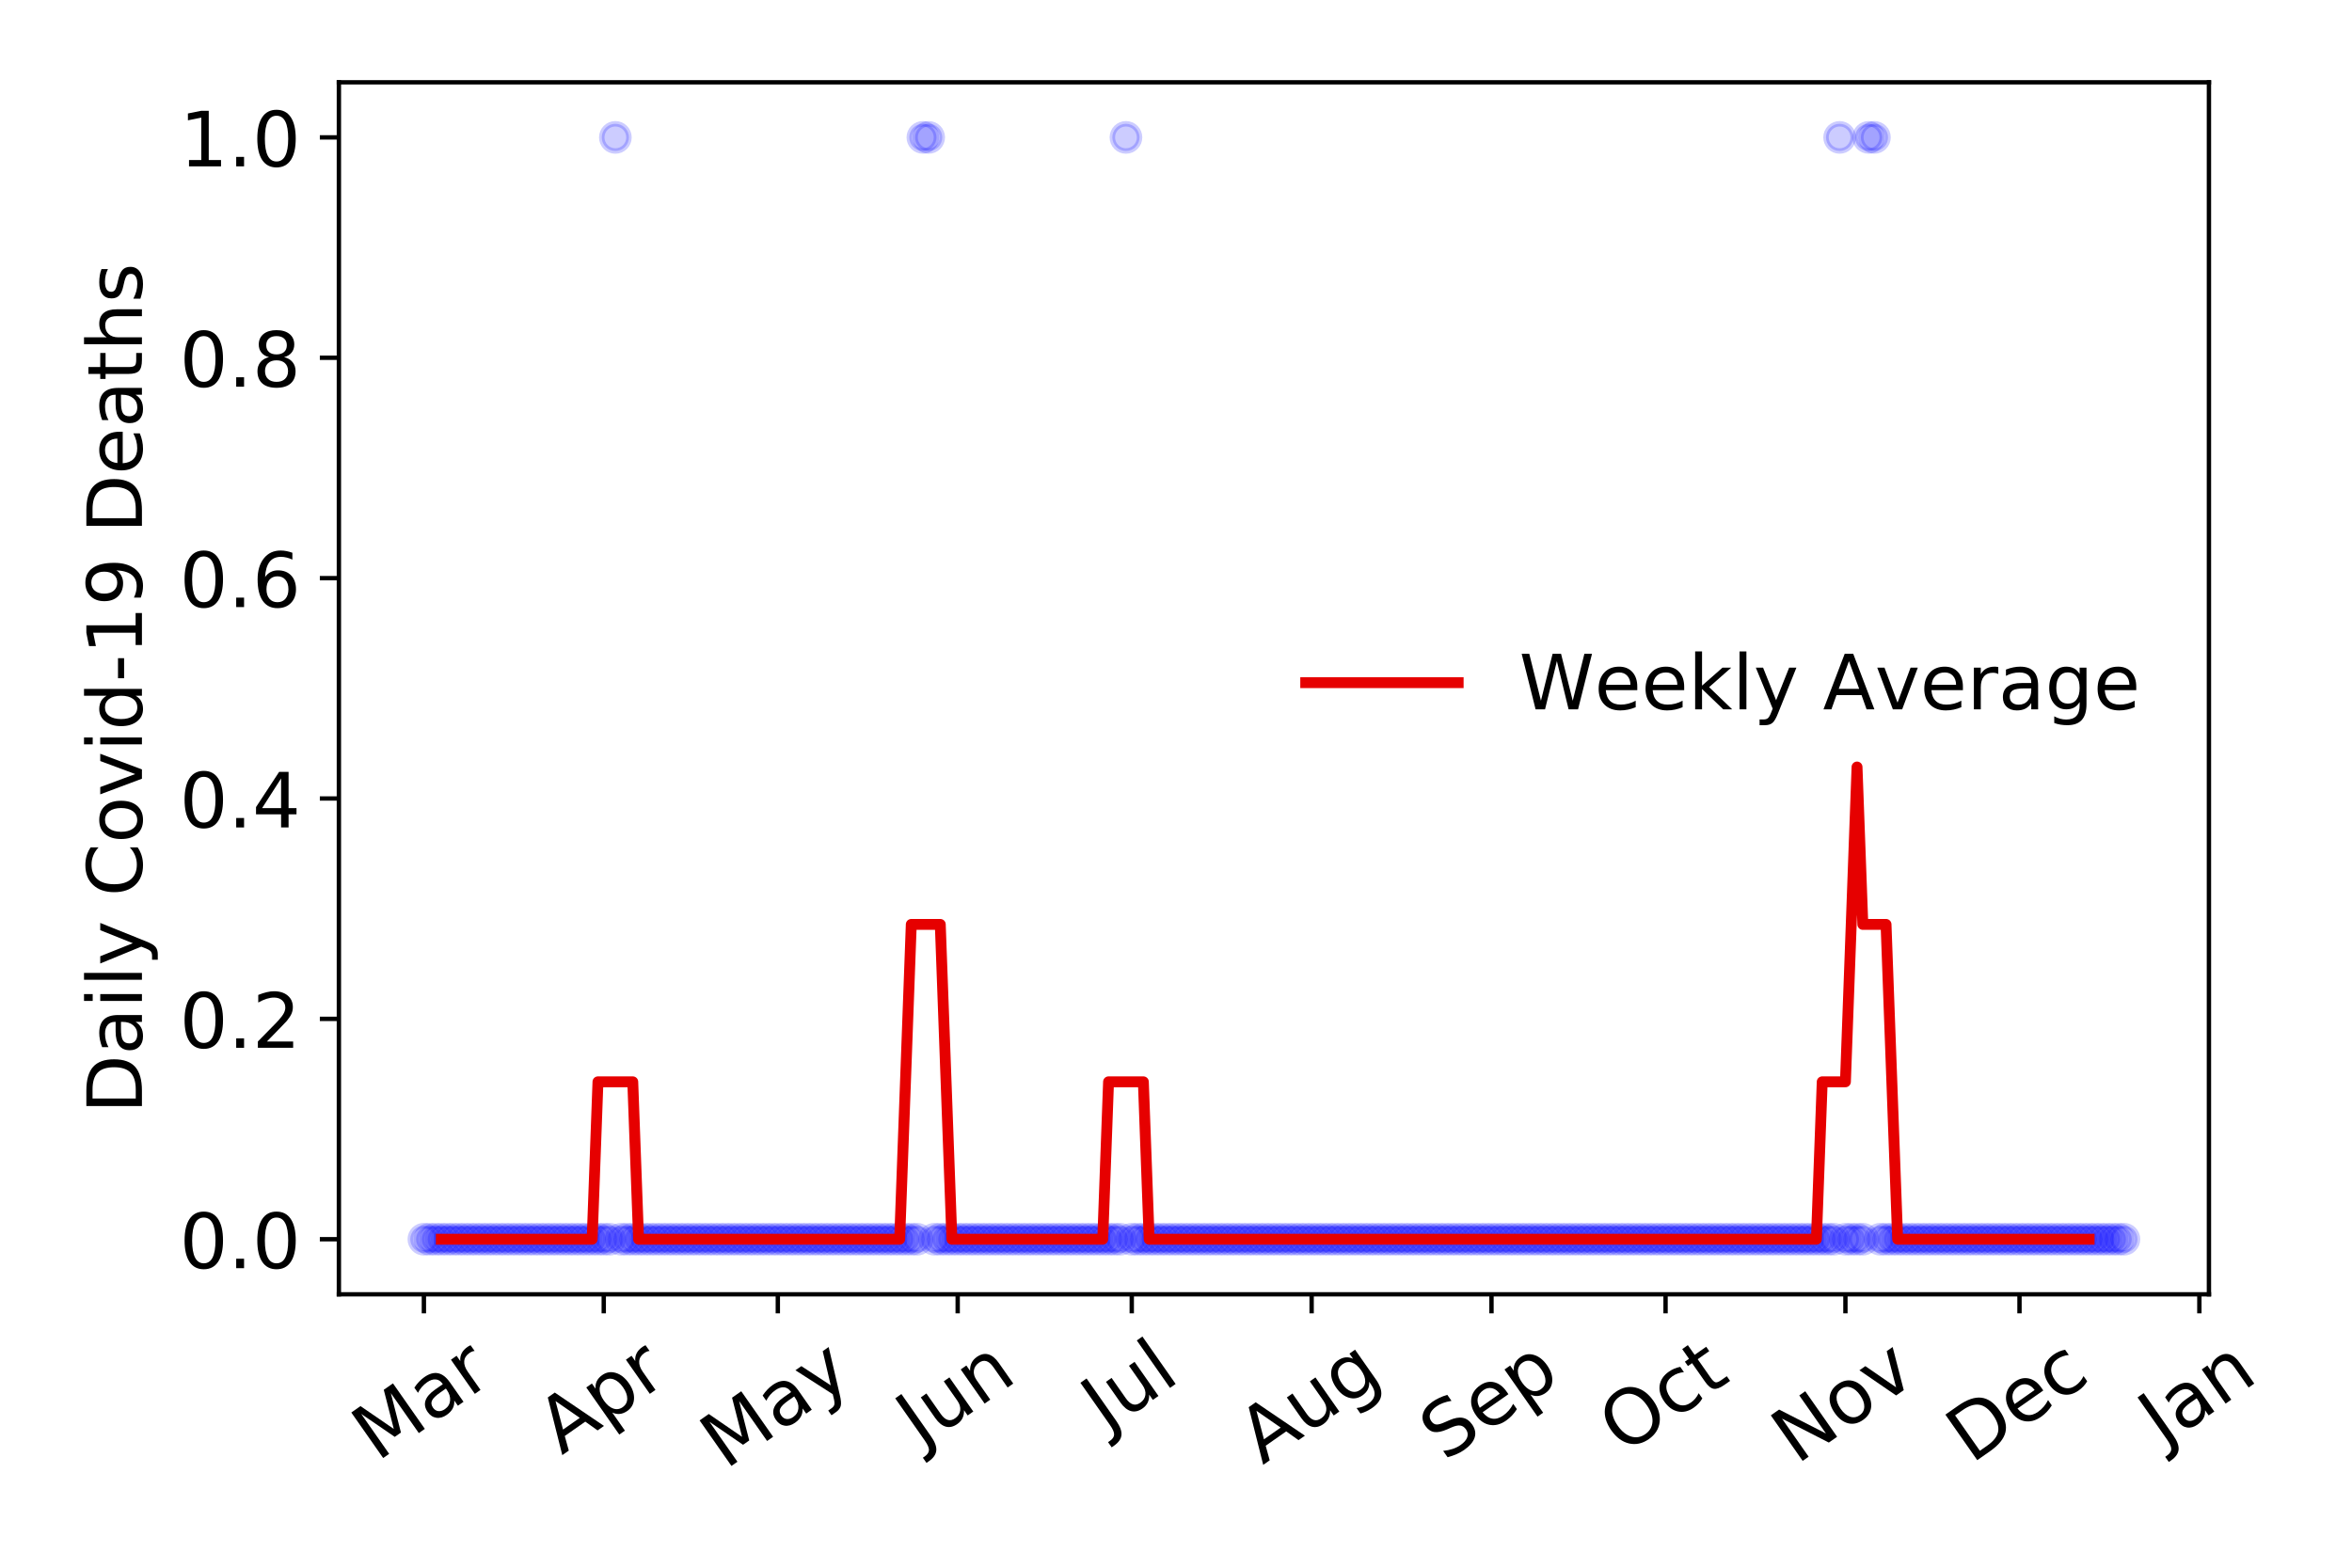<?xml version="1.0" encoding="utf-8" standalone="no"?>
<!DOCTYPE svg PUBLIC "-//W3C//DTD SVG 1.1//EN"
  "http://www.w3.org/Graphics/SVG/1.1/DTD/svg11.dtd">
<!-- Created with matplotlib (https://matplotlib.org/) -->
<svg height="288pt" version="1.1" viewBox="0 0 432 288" width="432pt" xmlns="http://www.w3.org/2000/svg" xmlns:xlink="http://www.w3.org/1999/xlink">
 <defs>
  <style type="text/css">
*{stroke-linecap:butt;stroke-linejoin:round;}
  </style>
 </defs>
 <g id="figure_1">
  <g id="patch_1">
   <path d="M 0 288 
L 432 288 
L 432 0 
L 0 0 
z
" style="fill:#ffffff;"/>
  </g>
  <g id="axes_1">
   <g id="patch_2">
    <path d="M 62.245 237.778 
L 405.722 237.778 
L 405.722 15.12 
L 62.245 15.12 
z
" style="fill:#ffffff;"/>
   </g>
   <g id="matplotlib.axis_1">
    <g id="xtick_1">
     <g id="line2d_1">
      <defs>
       <path d="M 0 0 
L 0 3.5 
" id="me2f5c839c5" style="stroke:#000000;stroke-width:0.8;"/>
      </defs>
      <g>
       <use style="stroke:#000000;stroke-width:0.8;" x="77.858" xlink:href="#me2f5c839c5" y="237.778"/>
      </g>
     </g>
     <g id="text_1">
      <!-- Mar -->
      <defs>
       <path d="M 9.812 72.906 
L 24.516 72.906 
L 43.109 23.297 
L 61.812 72.906 
L 76.516 72.906 
L 76.516 0 
L 66.891 0 
L 66.891 64.016 
L 48.094 14.016 
L 38.188 14.016 
L 19.391 64.016 
L 19.391 0 
L 9.812 0 
z
" id="DejaVuSans-77"/>
       <path d="M 34.281 27.484 
Q 23.391 27.484 19.188 25 
Q 14.984 22.516 14.984 16.5 
Q 14.984 11.719 18.141 8.906 
Q 21.297 6.109 26.703 6.109 
Q 34.188 6.109 38.703 11.406 
Q 43.219 16.703 43.219 25.484 
L 43.219 27.484 
z
M 52.203 31.203 
L 52.203 0 
L 43.219 0 
L 43.219 8.297 
Q 40.141 3.328 35.547 0.953 
Q 30.953 -1.422 24.312 -1.422 
Q 15.922 -1.422 10.953 3.297 
Q 6 8.016 6 15.922 
Q 6 25.141 12.172 29.828 
Q 18.359 34.516 30.609 34.516 
L 43.219 34.516 
L 43.219 35.406 
Q 43.219 41.609 39.141 45 
Q 35.062 48.391 27.688 48.391 
Q 23 48.391 18.547 47.266 
Q 14.109 46.141 10.016 43.891 
L 10.016 52.203 
Q 14.938 54.109 19.578 55.047 
Q 24.219 56 28.609 56 
Q 40.484 56 46.344 49.844 
Q 52.203 43.703 52.203 31.203 
z
" id="DejaVuSans-97"/>
       <path d="M 41.109 46.297 
Q 39.594 47.172 37.812 47.578 
Q 36.031 48 33.891 48 
Q 26.266 48 22.188 43.047 
Q 18.109 38.094 18.109 28.812 
L 18.109 0 
L 9.078 0 
L 9.078 54.688 
L 18.109 54.688 
L 18.109 46.188 
Q 20.953 51.172 25.484 53.578 
Q 30.031 56 36.531 56 
Q 37.453 56 38.578 55.875 
Q 39.703 55.766 41.062 55.516 
z
" id="DejaVuSans-114"/>
      </defs>
      <g transform="translate(69.255 268.643)rotate(-35)scale(0.14 -0.14)">
       <use xlink:href="#DejaVuSans-77"/>
       <use x="86.279" xlink:href="#DejaVuSans-97"/>
       <use x="147.559" xlink:href="#DejaVuSans-114"/>
      </g>
     </g>
    </g>
    <g id="xtick_2">
     <g id="line2d_2">
      <g>
       <use style="stroke:#000000;stroke-width:0.8;" x="110.894" xlink:href="#me2f5c839c5" y="237.778"/>
      </g>
     </g>
     <g id="text_2">
      <!-- Apr -->
      <defs>
       <path d="M 34.188 63.188 
L 20.797 26.906 
L 47.609 26.906 
z
M 28.609 72.906 
L 39.797 72.906 
L 67.578 0 
L 57.328 0 
L 50.688 18.703 
L 17.828 18.703 
L 11.188 0 
L 0.781 0 
z
" id="DejaVuSans-65"/>
       <path d="M 18.109 8.203 
L 18.109 -20.797 
L 9.078 -20.797 
L 9.078 54.688 
L 18.109 54.688 
L 18.109 46.391 
Q 20.953 51.266 25.266 53.625 
Q 29.594 56 35.594 56 
Q 45.562 56 51.781 48.094 
Q 58.016 40.188 58.016 27.297 
Q 58.016 14.406 51.781 6.484 
Q 45.562 -1.422 35.594 -1.422 
Q 29.594 -1.422 25.266 0.953 
Q 20.953 3.328 18.109 8.203 
z
M 48.688 27.297 
Q 48.688 37.203 44.609 42.844 
Q 40.531 48.484 33.406 48.484 
Q 26.266 48.484 22.188 42.844 
Q 18.109 37.203 18.109 27.297 
Q 18.109 17.391 22.188 11.75 
Q 26.266 6.109 33.406 6.109 
Q 40.531 6.109 44.609 11.75 
Q 48.688 17.391 48.688 27.297 
z
" id="DejaVuSans-112"/>
      </defs>
      <g transform="translate(103.19 267.384)rotate(-35)scale(0.14 -0.14)">
       <use xlink:href="#DejaVuSans-65"/>
       <use x="68.408" xlink:href="#DejaVuSans-112"/>
       <use x="131.885" xlink:href="#DejaVuSans-114"/>
      </g>
     </g>
    </g>
    <g id="xtick_3">
     <g id="line2d_3">
      <g>
       <use style="stroke:#000000;stroke-width:0.8;" x="142.866" xlink:href="#me2f5c839c5" y="237.778"/>
      </g>
     </g>
     <g id="text_3">
      <!-- May -->
      <defs>
       <path d="M 32.172 -5.078 
Q 28.375 -14.844 24.75 -17.812 
Q 21.141 -20.797 15.094 -20.797 
L 7.906 -20.797 
L 7.906 -13.281 
L 13.188 -13.281 
Q 16.891 -13.281 18.938 -11.516 
Q 21 -9.766 23.484 -3.219 
L 25.094 0.875 
L 2.984 54.688 
L 12.5 54.688 
L 29.594 11.922 
L 46.688 54.688 
L 56.203 54.688 
z
" id="DejaVuSans-121"/>
      </defs>
      <g transform="translate(133.226 270.094)rotate(-35)scale(0.14 -0.14)">
       <use xlink:href="#DejaVuSans-77"/>
       <use x="86.279" xlink:href="#DejaVuSans-97"/>
       <use x="147.559" xlink:href="#DejaVuSans-121"/>
      </g>
     </g>
    </g>
    <g id="xtick_4">
     <g id="line2d_4">
      <g>
       <use style="stroke:#000000;stroke-width:0.8;" x="175.902" xlink:href="#me2f5c839c5" y="237.778"/>
      </g>
     </g>
     <g id="text_4">
      <!-- Jun -->
      <defs>
       <path d="M 9.812 72.906 
L 19.672 72.906 
L 19.672 5.078 
Q 19.672 -8.109 14.672 -14.062 
Q 9.672 -20.016 -1.422 -20.016 
L -5.172 -20.016 
L -5.172 -11.719 
L -2.094 -11.719 
Q 4.438 -11.719 7.125 -8.047 
Q 9.812 -4.391 9.812 5.078 
z
" id="DejaVuSans-74"/>
       <path d="M 8.5 21.578 
L 8.5 54.688 
L 17.484 54.688 
L 17.484 21.922 
Q 17.484 14.156 20.5 10.266 
Q 23.531 6.391 29.594 6.391 
Q 36.859 6.391 41.078 11.031 
Q 45.312 15.672 45.312 23.688 
L 45.312 54.688 
L 54.297 54.688 
L 54.297 0 
L 45.312 0 
L 45.312 8.406 
Q 42.047 3.422 37.719 1 
Q 33.406 -1.422 27.688 -1.422 
Q 18.266 -1.422 13.375 4.438 
Q 8.5 10.297 8.5 21.578 
z
M 31.109 56 
z
" id="DejaVuSans-117"/>
       <path d="M 54.891 33.016 
L 54.891 0 
L 45.906 0 
L 45.906 32.719 
Q 45.906 40.484 42.875 44.328 
Q 39.844 48.188 33.797 48.188 
Q 26.516 48.188 22.312 43.547 
Q 18.109 38.922 18.109 30.906 
L 18.109 0 
L 9.078 0 
L 9.078 54.688 
L 18.109 54.688 
L 18.109 46.188 
Q 21.344 51.125 25.703 53.562 
Q 30.078 56 35.797 56 
Q 45.219 56 50.047 50.172 
Q 54.891 44.344 54.891 33.016 
z
" id="DejaVuSans-110"/>
      </defs>
      <g transform="translate(169.159 266.039)rotate(-35)scale(0.14 -0.14)">
       <use xlink:href="#DejaVuSans-74"/>
       <use x="29.492" xlink:href="#DejaVuSans-117"/>
       <use x="92.871" xlink:href="#DejaVuSans-110"/>
      </g>
     </g>
    </g>
    <g id="xtick_5">
     <g id="line2d_5">
      <g>
       <use style="stroke:#000000;stroke-width:0.8;" x="207.874" xlink:href="#me2f5c839c5" y="237.778"/>
      </g>
     </g>
     <g id="text_5">
      <!-- Jul -->
      <defs>
       <path d="M 9.422 75.984 
L 18.406 75.984 
L 18.406 0 
L 9.422 0 
z
" id="DejaVuSans-108"/>
      </defs>
      <g transform="translate(203.171 263.181)rotate(-35)scale(0.14 -0.14)">
       <use xlink:href="#DejaVuSans-74"/>
       <use x="29.492" xlink:href="#DejaVuSans-117"/>
       <use x="92.871" xlink:href="#DejaVuSans-108"/>
      </g>
     </g>
    </g>
    <g id="xtick_6">
     <g id="line2d_6">
      <g>
       <use style="stroke:#000000;stroke-width:0.8;" x="240.911" xlink:href="#me2f5c839c5" y="237.778"/>
      </g>
     </g>
     <g id="text_6">
      <!-- Aug -->
      <defs>
       <path d="M 45.406 27.984 
Q 45.406 37.75 41.375 43.109 
Q 37.359 48.484 30.078 48.484 
Q 22.859 48.484 18.828 43.109 
Q 14.797 37.75 14.797 27.984 
Q 14.797 18.266 18.828 12.891 
Q 22.859 7.516 30.078 7.516 
Q 37.359 7.516 41.375 12.891 
Q 45.406 18.266 45.406 27.984 
z
M 54.391 6.781 
Q 54.391 -7.172 48.188 -13.984 
Q 42 -20.797 29.203 -20.797 
Q 24.469 -20.797 20.266 -20.094 
Q 16.062 -19.391 12.109 -17.922 
L 12.109 -9.188 
Q 16.062 -11.328 19.922 -12.344 
Q 23.781 -13.375 27.781 -13.375 
Q 36.625 -13.375 41.016 -8.766 
Q 45.406 -4.156 45.406 5.172 
L 45.406 9.625 
Q 42.625 4.781 38.281 2.391 
Q 33.938 0 27.875 0 
Q 17.828 0 11.672 7.656 
Q 5.516 15.328 5.516 27.984 
Q 5.516 40.672 11.672 48.328 
Q 17.828 56 27.875 56 
Q 33.938 56 38.281 53.609 
Q 42.625 51.219 45.406 46.391 
L 45.406 54.688 
L 54.391 54.688 
z
" id="DejaVuSans-103"/>
      </defs>
      <g transform="translate(231.93 269.172)rotate(-35)scale(0.14 -0.14)">
       <use xlink:href="#DejaVuSans-65"/>
       <use x="68.408" xlink:href="#DejaVuSans-117"/>
       <use x="131.787" xlink:href="#DejaVuSans-103"/>
      </g>
     </g>
    </g>
    <g id="xtick_7">
     <g id="line2d_7">
      <g>
       <use style="stroke:#000000;stroke-width:0.8;" x="273.947" xlink:href="#me2f5c839c5" y="237.778"/>
      </g>
     </g>
     <g id="text_7">
      <!-- Sep -->
      <defs>
       <path d="M 53.516 70.516 
L 53.516 60.891 
Q 47.906 63.578 42.922 64.891 
Q 37.938 66.219 33.297 66.219 
Q 25.25 66.219 20.875 63.094 
Q 16.5 59.969 16.5 54.203 
Q 16.5 49.359 19.406 46.891 
Q 22.312 44.438 30.422 42.922 
L 36.375 41.703 
Q 47.406 39.594 52.656 34.297 
Q 57.906 29 57.906 20.125 
Q 57.906 9.516 50.797 4.047 
Q 43.703 -1.422 29.984 -1.422 
Q 24.812 -1.422 18.969 -0.25 
Q 13.141 0.922 6.891 3.219 
L 6.891 13.375 
Q 12.891 10.016 18.656 8.297 
Q 24.422 6.594 29.984 6.594 
Q 38.422 6.594 43.016 9.906 
Q 47.609 13.234 47.609 19.391 
Q 47.609 24.75 44.312 27.781 
Q 41.016 30.812 33.5 32.328 
L 27.484 33.5 
Q 16.453 35.688 11.516 40.375 
Q 6.594 45.062 6.594 53.422 
Q 6.594 63.094 13.406 68.656 
Q 20.219 74.219 32.172 74.219 
Q 37.312 74.219 42.625 73.281 
Q 47.953 72.359 53.516 70.516 
z
" id="DejaVuSans-83"/>
       <path d="M 56.203 29.594 
L 56.203 25.203 
L 14.891 25.203 
Q 15.484 15.922 20.484 11.062 
Q 25.484 6.203 34.422 6.203 
Q 39.594 6.203 44.453 7.469 
Q 49.312 8.734 54.109 11.281 
L 54.109 2.781 
Q 49.266 0.734 44.188 -0.344 
Q 39.109 -1.422 33.891 -1.422 
Q 20.797 -1.422 13.156 6.188 
Q 5.516 13.812 5.516 26.812 
Q 5.516 40.234 12.766 48.109 
Q 20.016 56 32.328 56 
Q 43.359 56 49.781 48.891 
Q 56.203 41.797 56.203 29.594 
z
M 47.219 32.234 
Q 47.125 39.594 43.094 43.984 
Q 39.062 48.391 32.422 48.391 
Q 24.906 48.391 20.391 44.141 
Q 15.875 39.891 15.188 32.172 
z
" id="DejaVuSans-101"/>
      </defs>
      <g transform="translate(265.354 268.629)rotate(-35)scale(0.14 -0.14)">
       <use xlink:href="#DejaVuSans-83"/>
       <use x="63.477" xlink:href="#DejaVuSans-101"/>
       <use x="125" xlink:href="#DejaVuSans-112"/>
      </g>
     </g>
    </g>
    <g id="xtick_8">
     <g id="line2d_8">
      <g>
       <use style="stroke:#000000;stroke-width:0.8;" x="305.919" xlink:href="#me2f5c839c5" y="237.778"/>
      </g>
     </g>
     <g id="text_8">
      <!-- Oct -->
      <defs>
       <path d="M 39.406 66.219 
Q 28.656 66.219 22.328 58.203 
Q 16.016 50.203 16.016 36.375 
Q 16.016 22.609 22.328 14.594 
Q 28.656 6.594 39.406 6.594 
Q 50.141 6.594 56.422 14.594 
Q 62.703 22.609 62.703 36.375 
Q 62.703 50.203 56.422 58.203 
Q 50.141 66.219 39.406 66.219 
z
M 39.406 74.219 
Q 54.734 74.219 63.906 63.938 
Q 73.094 53.656 73.094 36.375 
Q 73.094 19.141 63.906 8.859 
Q 54.734 -1.422 39.406 -1.422 
Q 24.031 -1.422 14.812 8.828 
Q 5.609 19.094 5.609 36.375 
Q 5.609 53.656 14.812 63.938 
Q 24.031 74.219 39.406 74.219 
z
" id="DejaVuSans-79"/>
       <path d="M 48.781 52.594 
L 48.781 44.188 
Q 44.969 46.297 41.141 47.344 
Q 37.312 48.391 33.406 48.391 
Q 24.656 48.391 19.812 42.844 
Q 14.984 37.312 14.984 27.297 
Q 14.984 17.281 19.812 11.734 
Q 24.656 6.203 33.406 6.203 
Q 37.312 6.203 41.141 7.25 
Q 44.969 8.297 48.781 10.406 
L 48.781 2.094 
Q 45.016 0.344 40.984 -0.531 
Q 36.969 -1.422 32.422 -1.422 
Q 20.062 -1.422 12.781 6.344 
Q 5.516 14.109 5.516 27.297 
Q 5.516 40.672 12.859 48.328 
Q 20.219 56 33.016 56 
Q 37.156 56 41.109 55.141 
Q 45.062 54.297 48.781 52.594 
z
" id="DejaVuSans-99"/>
       <path d="M 18.312 70.219 
L 18.312 54.688 
L 36.812 54.688 
L 36.812 47.703 
L 18.312 47.703 
L 18.312 18.016 
Q 18.312 11.328 20.141 9.422 
Q 21.969 7.516 27.594 7.516 
L 36.812 7.516 
L 36.812 0 
L 27.594 0 
Q 17.188 0 13.234 3.875 
Q 9.281 7.766 9.281 18.016 
L 9.281 47.703 
L 2.688 47.703 
L 2.688 54.688 
L 9.281 54.688 
L 9.281 70.219 
z
" id="DejaVuSans-116"/>
      </defs>
      <g transform="translate(298.22 267.377)rotate(-35)scale(0.14 -0.14)">
       <use xlink:href="#DejaVuSans-79"/>
       <use x="78.711" xlink:href="#DejaVuSans-99"/>
       <use x="133.691" xlink:href="#DejaVuSans-116"/>
      </g>
     </g>
    </g>
    <g id="xtick_9">
     <g id="line2d_9">
      <g>
       <use style="stroke:#000000;stroke-width:0.8;" x="338.955" xlink:href="#me2f5c839c5" y="237.778"/>
      </g>
     </g>
     <g id="text_9">
      <!-- Nov -->
      <defs>
       <path d="M 9.812 72.906 
L 23.094 72.906 
L 55.422 11.922 
L 55.422 72.906 
L 64.984 72.906 
L 64.984 0 
L 51.703 0 
L 19.391 60.984 
L 19.391 0 
L 9.812 0 
z
" id="DejaVuSans-78"/>
       <path d="M 30.609 48.391 
Q 23.391 48.391 19.188 42.75 
Q 14.984 37.109 14.984 27.297 
Q 14.984 17.484 19.156 11.844 
Q 23.344 6.203 30.609 6.203 
Q 37.797 6.203 41.984 11.859 
Q 46.188 17.531 46.188 27.297 
Q 46.188 37.016 41.984 42.703 
Q 37.797 48.391 30.609 48.391 
z
M 30.609 56 
Q 42.328 56 49.016 48.375 
Q 55.719 40.766 55.719 27.297 
Q 55.719 13.875 49.016 6.219 
Q 42.328 -1.422 30.609 -1.422 
Q 18.844 -1.422 12.172 6.219 
Q 5.516 13.875 5.516 27.297 
Q 5.516 40.766 12.172 48.375 
Q 18.844 56 30.609 56 
z
" id="DejaVuSans-111"/>
       <path d="M 2.984 54.688 
L 12.5 54.688 
L 29.594 8.797 
L 46.688 54.688 
L 56.203 54.688 
L 35.688 0 
L 23.484 0 
z
" id="DejaVuSans-118"/>
      </defs>
      <g transform="translate(329.979 269.166)rotate(-35)scale(0.14 -0.14)">
       <use xlink:href="#DejaVuSans-78"/>
       <use x="74.805" xlink:href="#DejaVuSans-111"/>
       <use x="135.986" xlink:href="#DejaVuSans-118"/>
      </g>
     </g>
    </g>
    <g id="xtick_10">
     <g id="line2d_10">
      <g>
       <use style="stroke:#000000;stroke-width:0.8;" x="370.927" xlink:href="#me2f5c839c5" y="237.778"/>
      </g>
     </g>
     <g id="text_10">
      <!-- Dec -->
      <defs>
       <path d="M 19.672 64.797 
L 19.672 8.109 
L 31.594 8.109 
Q 46.688 8.109 53.688 14.938 
Q 60.688 21.781 60.688 36.531 
Q 60.688 51.172 53.688 57.984 
Q 46.688 64.797 31.594 64.797 
z
M 9.812 72.906 
L 30.078 72.906 
Q 51.266 72.906 61.172 64.094 
Q 71.094 55.281 71.094 36.531 
Q 71.094 17.672 61.125 8.828 
Q 51.172 0 30.078 0 
L 9.812 0 
z
" id="DejaVuSans-68"/>
      </defs>
      <g transform="translate(362.046 269.032)rotate(-35)scale(0.14 -0.14)">
       <use xlink:href="#DejaVuSans-68"/>
       <use x="77.002" xlink:href="#DejaVuSans-101"/>
       <use x="138.525" xlink:href="#DejaVuSans-99"/>
      </g>
     </g>
    </g>
    <g id="xtick_11">
     <g id="line2d_11">
      <g>
       <use style="stroke:#000000;stroke-width:0.8;" x="403.963" xlink:href="#me2f5c839c5" y="237.778"/>
      </g>
     </g>
     <g id="text_11">
      <!-- Jan -->
      <g transform="translate(397.34 265.871)rotate(-35)scale(0.14 -0.14)">
       <use xlink:href="#DejaVuSans-74"/>
       <use x="29.492" xlink:href="#DejaVuSans-97"/>
       <use x="90.771" xlink:href="#DejaVuSans-110"/>
      </g>
     </g>
    </g>
   </g>
   <g id="matplotlib.axis_2">
    <g id="ytick_1">
     <g id="line2d_12">
      <defs>
       <path d="M 0 0 
L -3.5 0 
" id="md7d828eeea" style="stroke:#000000;stroke-width:0.8;"/>
      </defs>
      <g>
       <use style="stroke:#000000;stroke-width:0.8;" x="62.245" xlink:href="#md7d828eeea" y="227.657"/>
      </g>
     </g>
     <g id="text_12">
      <!-- 0.0 -->
      <defs>
       <path d="M 31.781 66.406 
Q 24.172 66.406 20.328 58.906 
Q 16.5 51.422 16.5 36.375 
Q 16.5 21.391 20.328 13.891 
Q 24.172 6.391 31.781 6.391 
Q 39.453 6.391 43.281 13.891 
Q 47.125 21.391 47.125 36.375 
Q 47.125 51.422 43.281 58.906 
Q 39.453 66.406 31.781 66.406 
z
M 31.781 74.219 
Q 44.047 74.219 50.516 64.516 
Q 56.984 54.828 56.984 36.375 
Q 56.984 17.969 50.516 8.266 
Q 44.047 -1.422 31.781 -1.422 
Q 19.531 -1.422 13.062 8.266 
Q 6.594 17.969 6.594 36.375 
Q 6.594 54.828 13.062 64.516 
Q 19.531 74.219 31.781 74.219 
z
" id="DejaVuSans-48"/>
       <path d="M 10.688 12.406 
L 21 12.406 
L 21 0 
L 10.688 0 
z
" id="DejaVuSans-46"/>
      </defs>
      <g transform="translate(32.981 232.976)scale(0.14 -0.14)">
       <use xlink:href="#DejaVuSans-48"/>
       <use x="63.623" xlink:href="#DejaVuSans-46"/>
       <use x="95.41" xlink:href="#DejaVuSans-48"/>
      </g>
     </g>
    </g>
    <g id="ytick_2">
     <g id="line2d_13">
      <g>
       <use style="stroke:#000000;stroke-width:0.8;" x="62.245" xlink:href="#md7d828eeea" y="187.174"/>
      </g>
     </g>
     <g id="text_13">
      <!-- 0.2 -->
      <defs>
       <path d="M 19.188 8.297 
L 53.609 8.297 
L 53.609 0 
L 7.328 0 
L 7.328 8.297 
Q 12.938 14.109 22.625 23.891 
Q 32.328 33.688 34.812 36.531 
Q 39.547 41.844 41.422 45.531 
Q 43.312 49.219 43.312 52.781 
Q 43.312 58.594 39.234 62.25 
Q 35.156 65.922 28.609 65.922 
Q 23.969 65.922 18.812 64.312 
Q 13.672 62.703 7.812 59.422 
L 7.812 69.391 
Q 13.766 71.781 18.938 73 
Q 24.125 74.219 28.422 74.219 
Q 39.75 74.219 46.484 68.547 
Q 53.219 62.891 53.219 53.422 
Q 53.219 48.922 51.531 44.891 
Q 49.859 40.875 45.406 35.406 
Q 44.188 33.984 37.641 27.219 
Q 31.109 20.453 19.188 8.297 
z
" id="DejaVuSans-50"/>
      </defs>
      <g transform="translate(32.981 192.493)scale(0.14 -0.14)">
       <use xlink:href="#DejaVuSans-48"/>
       <use x="63.623" xlink:href="#DejaVuSans-46"/>
       <use x="95.41" xlink:href="#DejaVuSans-50"/>
      </g>
     </g>
    </g>
    <g id="ytick_3">
     <g id="line2d_14">
      <g>
       <use style="stroke:#000000;stroke-width:0.8;" x="62.245" xlink:href="#md7d828eeea" y="146.691"/>
      </g>
     </g>
     <g id="text_14">
      <!-- 0.4 -->
      <defs>
       <path d="M 37.797 64.312 
L 12.891 25.391 
L 37.797 25.391 
z
M 35.203 72.906 
L 47.609 72.906 
L 47.609 25.391 
L 58.016 25.391 
L 58.016 17.188 
L 47.609 17.188 
L 47.609 0 
L 37.797 0 
L 37.797 17.188 
L 4.891 17.188 
L 4.891 26.703 
z
" id="DejaVuSans-52"/>
      </defs>
      <g transform="translate(32.981 152.01)scale(0.14 -0.14)">
       <use xlink:href="#DejaVuSans-48"/>
       <use x="63.623" xlink:href="#DejaVuSans-46"/>
       <use x="95.41" xlink:href="#DejaVuSans-52"/>
      </g>
     </g>
    </g>
    <g id="ytick_4">
     <g id="line2d_15">
      <g>
       <use style="stroke:#000000;stroke-width:0.8;" x="62.245" xlink:href="#md7d828eeea" y="106.207"/>
      </g>
     </g>
     <g id="text_15">
      <!-- 0.6 -->
      <defs>
       <path d="M 33.016 40.375 
Q 26.375 40.375 22.484 35.828 
Q 18.609 31.297 18.609 23.391 
Q 18.609 15.531 22.484 10.953 
Q 26.375 6.391 33.016 6.391 
Q 39.656 6.391 43.531 10.953 
Q 47.406 15.531 47.406 23.391 
Q 47.406 31.297 43.531 35.828 
Q 39.656 40.375 33.016 40.375 
z
M 52.594 71.297 
L 52.594 62.312 
Q 48.875 64.062 45.094 64.984 
Q 41.312 65.922 37.594 65.922 
Q 27.828 65.922 22.672 59.328 
Q 17.531 52.734 16.797 39.406 
Q 19.672 43.656 24.016 45.922 
Q 28.375 48.188 33.594 48.188 
Q 44.578 48.188 50.953 41.516 
Q 57.328 34.859 57.328 23.391 
Q 57.328 12.156 50.688 5.359 
Q 44.047 -1.422 33.016 -1.422 
Q 20.359 -1.422 13.672 8.266 
Q 6.984 17.969 6.984 36.375 
Q 6.984 53.656 15.188 63.938 
Q 23.391 74.219 37.203 74.219 
Q 40.922 74.219 44.703 73.484 
Q 48.484 72.75 52.594 71.297 
z
" id="DejaVuSans-54"/>
      </defs>
      <g transform="translate(32.981 111.526)scale(0.14 -0.14)">
       <use xlink:href="#DejaVuSans-48"/>
       <use x="63.623" xlink:href="#DejaVuSans-46"/>
       <use x="95.41" xlink:href="#DejaVuSans-54"/>
      </g>
     </g>
    </g>
    <g id="ytick_5">
     <g id="line2d_16">
      <g>
       <use style="stroke:#000000;stroke-width:0.8;" x="62.245" xlink:href="#md7d828eeea" y="65.724"/>
      </g>
     </g>
     <g id="text_16">
      <!-- 0.8 -->
      <defs>
       <path d="M 31.781 34.625 
Q 24.75 34.625 20.719 30.859 
Q 16.703 27.094 16.703 20.516 
Q 16.703 13.922 20.719 10.156 
Q 24.75 6.391 31.781 6.391 
Q 38.812 6.391 42.859 10.172 
Q 46.922 13.969 46.922 20.516 
Q 46.922 27.094 42.891 30.859 
Q 38.875 34.625 31.781 34.625 
z
M 21.922 38.812 
Q 15.578 40.375 12.031 44.719 
Q 8.5 49.078 8.5 55.328 
Q 8.5 64.062 14.719 69.141 
Q 20.953 74.219 31.781 74.219 
Q 42.672 74.219 48.875 69.141 
Q 55.078 64.062 55.078 55.328 
Q 55.078 49.078 51.531 44.719 
Q 48 40.375 41.703 38.812 
Q 48.828 37.156 52.797 32.312 
Q 56.781 27.484 56.781 20.516 
Q 56.781 9.906 50.312 4.234 
Q 43.844 -1.422 31.781 -1.422 
Q 19.734 -1.422 13.25 4.234 
Q 6.781 9.906 6.781 20.516 
Q 6.781 27.484 10.781 32.312 
Q 14.797 37.156 21.922 38.812 
z
M 18.312 54.391 
Q 18.312 48.734 21.844 45.562 
Q 25.391 42.391 31.781 42.391 
Q 38.141 42.391 41.719 45.562 
Q 45.312 48.734 45.312 54.391 
Q 45.312 60.062 41.719 63.234 
Q 38.141 66.406 31.781 66.406 
Q 25.391 66.406 21.844 63.234 
Q 18.312 60.062 18.312 54.391 
z
" id="DejaVuSans-56"/>
      </defs>
      <g transform="translate(32.981 71.043)scale(0.14 -0.14)">
       <use xlink:href="#DejaVuSans-48"/>
       <use x="63.623" xlink:href="#DejaVuSans-46"/>
       <use x="95.41" xlink:href="#DejaVuSans-56"/>
      </g>
     </g>
    </g>
    <g id="ytick_6">
     <g id="line2d_17">
      <g>
       <use style="stroke:#000000;stroke-width:0.8;" x="62.245" xlink:href="#md7d828eeea" y="25.241"/>
      </g>
     </g>
     <g id="text_17">
      <!-- 1.0 -->
      <defs>
       <path d="M 12.406 8.297 
L 28.516 8.297 
L 28.516 63.922 
L 10.984 60.406 
L 10.984 69.391 
L 28.422 72.906 
L 38.281 72.906 
L 38.281 8.297 
L 54.391 8.297 
L 54.391 0 
L 12.406 0 
z
" id="DejaVuSans-49"/>
      </defs>
      <g transform="translate(32.981 30.56)scale(0.14 -0.14)">
       <use xlink:href="#DejaVuSans-49"/>
       <use x="63.623" xlink:href="#DejaVuSans-46"/>
       <use x="95.41" xlink:href="#DejaVuSans-48"/>
      </g>
     </g>
    </g>
    <g id="text_18">
     <!-- Daily Covid-19 Deaths -->
     <defs>
      <path d="M 9.422 54.688 
L 18.406 54.688 
L 18.406 0 
L 9.422 0 
z
M 9.422 75.984 
L 18.406 75.984 
L 18.406 64.594 
L 9.422 64.594 
z
" id="DejaVuSans-105"/>
      <path id="DejaVuSans-32"/>
      <path d="M 64.406 67.281 
L 64.406 56.891 
Q 59.422 61.531 53.781 63.812 
Q 48.141 66.109 41.797 66.109 
Q 29.297 66.109 22.656 58.469 
Q 16.016 50.828 16.016 36.375 
Q 16.016 21.969 22.656 14.328 
Q 29.297 6.688 41.797 6.688 
Q 48.141 6.688 53.781 8.984 
Q 59.422 11.281 64.406 15.922 
L 64.406 5.609 
Q 59.234 2.094 53.438 0.328 
Q 47.656 -1.422 41.219 -1.422 
Q 24.656 -1.422 15.125 8.703 
Q 5.609 18.844 5.609 36.375 
Q 5.609 53.953 15.125 64.078 
Q 24.656 74.219 41.219 74.219 
Q 47.75 74.219 53.531 72.484 
Q 59.328 70.75 64.406 67.281 
z
" id="DejaVuSans-67"/>
      <path d="M 45.406 46.391 
L 45.406 75.984 
L 54.391 75.984 
L 54.391 0 
L 45.406 0 
L 45.406 8.203 
Q 42.578 3.328 38.25 0.953 
Q 33.938 -1.422 27.875 -1.422 
Q 17.969 -1.422 11.734 6.484 
Q 5.516 14.406 5.516 27.297 
Q 5.516 40.188 11.734 48.094 
Q 17.969 56 27.875 56 
Q 33.938 56 38.25 53.625 
Q 42.578 51.266 45.406 46.391 
z
M 14.797 27.297 
Q 14.797 17.391 18.875 11.75 
Q 22.953 6.109 30.078 6.109 
Q 37.203 6.109 41.297 11.75 
Q 45.406 17.391 45.406 27.297 
Q 45.406 37.203 41.297 42.844 
Q 37.203 48.484 30.078 48.484 
Q 22.953 48.484 18.875 42.844 
Q 14.797 37.203 14.797 27.297 
z
" id="DejaVuSans-100"/>
      <path d="M 4.891 31.391 
L 31.203 31.391 
L 31.203 23.391 
L 4.891 23.391 
z
" id="DejaVuSans-45"/>
      <path d="M 10.984 1.516 
L 10.984 10.5 
Q 14.703 8.734 18.5 7.812 
Q 22.312 6.891 25.984 6.891 
Q 35.75 6.891 40.891 13.453 
Q 46.047 20.016 46.781 33.406 
Q 43.953 29.203 39.594 26.953 
Q 35.25 24.703 29.984 24.703 
Q 19.047 24.703 12.672 31.312 
Q 6.297 37.938 6.297 49.422 
Q 6.297 60.641 12.938 67.422 
Q 19.578 74.219 30.609 74.219 
Q 43.266 74.219 49.922 64.516 
Q 56.594 54.828 56.594 36.375 
Q 56.594 19.141 48.406 8.859 
Q 40.234 -1.422 26.422 -1.422 
Q 22.703 -1.422 18.891 -0.688 
Q 15.094 0.047 10.984 1.516 
z
M 30.609 32.422 
Q 37.25 32.422 41.125 36.953 
Q 45.016 41.5 45.016 49.422 
Q 45.016 57.281 41.125 61.844 
Q 37.25 66.406 30.609 66.406 
Q 23.969 66.406 20.094 61.844 
Q 16.219 57.281 16.219 49.422 
Q 16.219 41.5 20.094 36.953 
Q 23.969 32.422 30.609 32.422 
z
" id="DejaVuSans-57"/>
      <path d="M 54.891 33.016 
L 54.891 0 
L 45.906 0 
L 45.906 32.719 
Q 45.906 40.484 42.875 44.328 
Q 39.844 48.188 33.797 48.188 
Q 26.516 48.188 22.312 43.547 
Q 18.109 38.922 18.109 30.906 
L 18.109 0 
L 9.078 0 
L 9.078 75.984 
L 18.109 75.984 
L 18.109 46.188 
Q 21.344 51.125 25.703 53.562 
Q 30.078 56 35.797 56 
Q 45.219 56 50.047 50.172 
Q 54.891 44.344 54.891 33.016 
z
" id="DejaVuSans-104"/>
      <path d="M 44.281 53.078 
L 44.281 44.578 
Q 40.484 46.531 36.375 47.5 
Q 32.281 48.484 27.875 48.484 
Q 21.188 48.484 17.844 46.438 
Q 14.5 44.391 14.5 40.281 
Q 14.5 37.156 16.891 35.375 
Q 19.281 33.594 26.516 31.984 
L 29.594 31.297 
Q 39.156 29.25 43.188 25.516 
Q 47.219 21.781 47.219 15.094 
Q 47.219 7.469 41.188 3.016 
Q 35.156 -1.422 24.609 -1.422 
Q 20.219 -1.422 15.453 -0.562 
Q 10.688 0.297 5.422 2 
L 5.422 11.281 
Q 10.406 8.688 15.234 7.391 
Q 20.062 6.109 24.812 6.109 
Q 31.156 6.109 34.562 8.281 
Q 37.984 10.453 37.984 14.406 
Q 37.984 18.062 35.516 20.016 
Q 33.062 21.969 24.703 23.781 
L 21.578 24.516 
Q 13.234 26.266 9.516 29.906 
Q 5.812 33.547 5.812 39.891 
Q 5.812 47.609 11.281 51.797 
Q 16.75 56 26.812 56 
Q 31.781 56 36.172 55.266 
Q 40.578 54.547 44.281 53.078 
z
" id="DejaVuSans-115"/>
     </defs>
     <g transform="translate(26.069 204.56)rotate(-90)scale(0.14 -0.14)">
      <use xlink:href="#DejaVuSans-68"/>
      <use x="77.002" xlink:href="#DejaVuSans-97"/>
      <use x="138.281" xlink:href="#DejaVuSans-105"/>
      <use x="166.064" xlink:href="#DejaVuSans-108"/>
      <use x="193.848" xlink:href="#DejaVuSans-121"/>
      <use x="253.027" xlink:href="#DejaVuSans-32"/>
      <use x="284.814" xlink:href="#DejaVuSans-67"/>
      <use x="354.639" xlink:href="#DejaVuSans-111"/>
      <use x="415.82" xlink:href="#DejaVuSans-118"/>
      <use x="475" xlink:href="#DejaVuSans-105"/>
      <use x="502.783" xlink:href="#DejaVuSans-100"/>
      <use x="566.26" xlink:href="#DejaVuSans-45"/>
      <use x="602.344" xlink:href="#DejaVuSans-49"/>
      <use x="665.967" xlink:href="#DejaVuSans-57"/>
      <use x="729.59" xlink:href="#DejaVuSans-32"/>
      <use x="761.377" xlink:href="#DejaVuSans-68"/>
      <use x="838.379" xlink:href="#DejaVuSans-101"/>
      <use x="899.902" xlink:href="#DejaVuSans-97"/>
      <use x="961.182" xlink:href="#DejaVuSans-116"/>
      <use x="1000.391" xlink:href="#DejaVuSans-104"/>
      <use x="1063.77" xlink:href="#DejaVuSans-115"/>
     </g>
    </g>
   </g>
   <g id="line2d_18">
    <defs>
     <path d="M 0 2.5 
C 0.663 2.5 1.299 2.237 1.768 1.768 
C 2.237 1.299 2.5 0.663 2.5 0 
C 2.5 -0.663 2.237 -1.299 1.768 -1.768 
C 1.299 -2.237 0.663 -2.5 0 -2.5 
C -0.663 -2.5 -1.299 -2.237 -1.768 -1.768 
C -2.237 -1.299 -2.5 -0.663 -2.5 0 
C -2.5 0.663 -2.237 1.299 -1.768 1.768 
C -1.299 2.237 -0.663 2.5 0 2.5 
z
" id="md204d2522f" style="stroke:#0000ff;stroke-opacity:0.2;"/>
    </defs>
    <g clip-path="url(#pc4f6389ca9)">
     <use style="fill:#0000ff;fill-opacity:0.2;stroke:#0000ff;stroke-opacity:0.2;" x="77.858" xlink:href="#md204d2522f" y="227.657"/>
     <use style="fill:#0000ff;fill-opacity:0.2;stroke:#0000ff;stroke-opacity:0.2;" x="78.923" xlink:href="#md204d2522f" y="227.657"/>
     <use style="fill:#0000ff;fill-opacity:0.2;stroke:#0000ff;stroke-opacity:0.2;" x="79.989" xlink:href="#md204d2522f" y="227.657"/>
     <use style="fill:#0000ff;fill-opacity:0.2;stroke:#0000ff;stroke-opacity:0.2;" x="81.055" xlink:href="#md204d2522f" y="227.657"/>
     <use style="fill:#0000ff;fill-opacity:0.2;stroke:#0000ff;stroke-opacity:0.2;" x="82.12" xlink:href="#md204d2522f" y="227.657"/>
     <use style="fill:#0000ff;fill-opacity:0.2;stroke:#0000ff;stroke-opacity:0.2;" x="83.186" xlink:href="#md204d2522f" y="227.657"/>
     <use style="fill:#0000ff;fill-opacity:0.2;stroke:#0000ff;stroke-opacity:0.2;" x="84.252" xlink:href="#md204d2522f" y="227.657"/>
     <use style="fill:#0000ff;fill-opacity:0.2;stroke:#0000ff;stroke-opacity:0.2;" x="85.318" xlink:href="#md204d2522f" y="227.657"/>
     <use style="fill:#0000ff;fill-opacity:0.2;stroke:#0000ff;stroke-opacity:0.2;" x="86.383" xlink:href="#md204d2522f" y="227.657"/>
     <use style="fill:#0000ff;fill-opacity:0.2;stroke:#0000ff;stroke-opacity:0.2;" x="87.449" xlink:href="#md204d2522f" y="227.657"/>
     <use style="fill:#0000ff;fill-opacity:0.2;stroke:#0000ff;stroke-opacity:0.2;" x="88.515" xlink:href="#md204d2522f" y="227.657"/>
     <use style="fill:#0000ff;fill-opacity:0.2;stroke:#0000ff;stroke-opacity:0.2;" x="89.58" xlink:href="#md204d2522f" y="227.657"/>
     <use style="fill:#0000ff;fill-opacity:0.2;stroke:#0000ff;stroke-opacity:0.2;" x="90.646" xlink:href="#md204d2522f" y="227.657"/>
     <use style="fill:#0000ff;fill-opacity:0.2;stroke:#0000ff;stroke-opacity:0.2;" x="91.712" xlink:href="#md204d2522f" y="227.657"/>
     <use style="fill:#0000ff;fill-opacity:0.2;stroke:#0000ff;stroke-opacity:0.2;" x="92.777" xlink:href="#md204d2522f" y="227.657"/>
     <use style="fill:#0000ff;fill-opacity:0.2;stroke:#0000ff;stroke-opacity:0.2;" x="93.843" xlink:href="#md204d2522f" y="227.657"/>
     <use style="fill:#0000ff;fill-opacity:0.2;stroke:#0000ff;stroke-opacity:0.2;" x="94.909" xlink:href="#md204d2522f" y="227.657"/>
     <use style="fill:#0000ff;fill-opacity:0.2;stroke:#0000ff;stroke-opacity:0.2;" x="95.975" xlink:href="#md204d2522f" y="227.657"/>
     <use style="fill:#0000ff;fill-opacity:0.2;stroke:#0000ff;stroke-opacity:0.2;" x="97.04" xlink:href="#md204d2522f" y="227.657"/>
     <use style="fill:#0000ff;fill-opacity:0.2;stroke:#0000ff;stroke-opacity:0.2;" x="98.106" xlink:href="#md204d2522f" y="227.657"/>
     <use style="fill:#0000ff;fill-opacity:0.2;stroke:#0000ff;stroke-opacity:0.2;" x="99.172" xlink:href="#md204d2522f" y="227.657"/>
     <use style="fill:#0000ff;fill-opacity:0.2;stroke:#0000ff;stroke-opacity:0.2;" x="100.237" xlink:href="#md204d2522f" y="227.657"/>
     <use style="fill:#0000ff;fill-opacity:0.2;stroke:#0000ff;stroke-opacity:0.2;" x="101.303" xlink:href="#md204d2522f" y="227.657"/>
     <use style="fill:#0000ff;fill-opacity:0.2;stroke:#0000ff;stroke-opacity:0.2;" x="102.369" xlink:href="#md204d2522f" y="227.657"/>
     <use style="fill:#0000ff;fill-opacity:0.2;stroke:#0000ff;stroke-opacity:0.2;" x="103.435" xlink:href="#md204d2522f" y="227.657"/>
     <use style="fill:#0000ff;fill-opacity:0.2;stroke:#0000ff;stroke-opacity:0.2;" x="104.5" xlink:href="#md204d2522f" y="227.657"/>
     <use style="fill:#0000ff;fill-opacity:0.2;stroke:#0000ff;stroke-opacity:0.2;" x="105.566" xlink:href="#md204d2522f" y="227.657"/>
     <use style="fill:#0000ff;fill-opacity:0.2;stroke:#0000ff;stroke-opacity:0.2;" x="106.632" xlink:href="#md204d2522f" y="227.657"/>
     <use style="fill:#0000ff;fill-opacity:0.2;stroke:#0000ff;stroke-opacity:0.2;" x="107.697" xlink:href="#md204d2522f" y="227.657"/>
     <use style="fill:#0000ff;fill-opacity:0.2;stroke:#0000ff;stroke-opacity:0.2;" x="108.763" xlink:href="#md204d2522f" y="227.657"/>
     <use style="fill:#0000ff;fill-opacity:0.2;stroke:#0000ff;stroke-opacity:0.2;" x="109.829" xlink:href="#md204d2522f" y="227.657"/>
     <use style="fill:#0000ff;fill-opacity:0.2;stroke:#0000ff;stroke-opacity:0.2;" x="110.894" xlink:href="#md204d2522f" y="227.657"/>
     <use style="fill:#0000ff;fill-opacity:0.2;stroke:#0000ff;stroke-opacity:0.2;" x="111.96" xlink:href="#md204d2522f" y="227.657"/>
     <use style="fill:#0000ff;fill-opacity:0.2;stroke:#0000ff;stroke-opacity:0.2;" x="113.026" xlink:href="#md204d2522f" y="25.241"/>
     <use style="fill:#0000ff;fill-opacity:0.2;stroke:#0000ff;stroke-opacity:0.2;" x="114.092" xlink:href="#md204d2522f" y="227.657"/>
     <use style="fill:#0000ff;fill-opacity:0.2;stroke:#0000ff;stroke-opacity:0.2;" x="115.157" xlink:href="#md204d2522f" y="227.657"/>
     <use style="fill:#0000ff;fill-opacity:0.2;stroke:#0000ff;stroke-opacity:0.2;" x="116.223" xlink:href="#md204d2522f" y="227.657"/>
     <use style="fill:#0000ff;fill-opacity:0.2;stroke:#0000ff;stroke-opacity:0.2;" x="117.289" xlink:href="#md204d2522f" y="227.657"/>
     <use style="fill:#0000ff;fill-opacity:0.2;stroke:#0000ff;stroke-opacity:0.2;" x="118.354" xlink:href="#md204d2522f" y="227.657"/>
     <use style="fill:#0000ff;fill-opacity:0.2;stroke:#0000ff;stroke-opacity:0.2;" x="119.42" xlink:href="#md204d2522f" y="227.657"/>
     <use style="fill:#0000ff;fill-opacity:0.2;stroke:#0000ff;stroke-opacity:0.2;" x="120.486" xlink:href="#md204d2522f" y="227.657"/>
     <use style="fill:#0000ff;fill-opacity:0.2;stroke:#0000ff;stroke-opacity:0.2;" x="121.552" xlink:href="#md204d2522f" y="227.657"/>
     <use style="fill:#0000ff;fill-opacity:0.2;stroke:#0000ff;stroke-opacity:0.2;" x="122.617" xlink:href="#md204d2522f" y="227.657"/>
     <use style="fill:#0000ff;fill-opacity:0.2;stroke:#0000ff;stroke-opacity:0.2;" x="123.683" xlink:href="#md204d2522f" y="227.657"/>
     <use style="fill:#0000ff;fill-opacity:0.2;stroke:#0000ff;stroke-opacity:0.2;" x="124.749" xlink:href="#md204d2522f" y="227.657"/>
     <use style="fill:#0000ff;fill-opacity:0.2;stroke:#0000ff;stroke-opacity:0.2;" x="125.814" xlink:href="#md204d2522f" y="227.657"/>
     <use style="fill:#0000ff;fill-opacity:0.2;stroke:#0000ff;stroke-opacity:0.2;" x="126.88" xlink:href="#md204d2522f" y="227.657"/>
     <use style="fill:#0000ff;fill-opacity:0.2;stroke:#0000ff;stroke-opacity:0.2;" x="127.946" xlink:href="#md204d2522f" y="227.657"/>
     <use style="fill:#0000ff;fill-opacity:0.2;stroke:#0000ff;stroke-opacity:0.2;" x="129.011" xlink:href="#md204d2522f" y="227.657"/>
     <use style="fill:#0000ff;fill-opacity:0.2;stroke:#0000ff;stroke-opacity:0.2;" x="130.077" xlink:href="#md204d2522f" y="227.657"/>
     <use style="fill:#0000ff;fill-opacity:0.2;stroke:#0000ff;stroke-opacity:0.2;" x="131.143" xlink:href="#md204d2522f" y="227.657"/>
     <use style="fill:#0000ff;fill-opacity:0.2;stroke:#0000ff;stroke-opacity:0.2;" x="132.209" xlink:href="#md204d2522f" y="227.657"/>
     <use style="fill:#0000ff;fill-opacity:0.2;stroke:#0000ff;stroke-opacity:0.2;" x="133.274" xlink:href="#md204d2522f" y="227.657"/>
     <use style="fill:#0000ff;fill-opacity:0.2;stroke:#0000ff;stroke-opacity:0.2;" x="134.34" xlink:href="#md204d2522f" y="227.657"/>
     <use style="fill:#0000ff;fill-opacity:0.2;stroke:#0000ff;stroke-opacity:0.2;" x="135.406" xlink:href="#md204d2522f" y="227.657"/>
     <use style="fill:#0000ff;fill-opacity:0.2;stroke:#0000ff;stroke-opacity:0.2;" x="136.471" xlink:href="#md204d2522f" y="227.657"/>
     <use style="fill:#0000ff;fill-opacity:0.2;stroke:#0000ff;stroke-opacity:0.2;" x="137.537" xlink:href="#md204d2522f" y="227.657"/>
     <use style="fill:#0000ff;fill-opacity:0.2;stroke:#0000ff;stroke-opacity:0.2;" x="138.603" xlink:href="#md204d2522f" y="227.657"/>
     <use style="fill:#0000ff;fill-opacity:0.2;stroke:#0000ff;stroke-opacity:0.2;" x="139.669" xlink:href="#md204d2522f" y="227.657"/>
     <use style="fill:#0000ff;fill-opacity:0.2;stroke:#0000ff;stroke-opacity:0.2;" x="140.734" xlink:href="#md204d2522f" y="227.657"/>
     <use style="fill:#0000ff;fill-opacity:0.2;stroke:#0000ff;stroke-opacity:0.2;" x="141.8" xlink:href="#md204d2522f" y="227.657"/>
     <use style="fill:#0000ff;fill-opacity:0.2;stroke:#0000ff;stroke-opacity:0.2;" x="142.866" xlink:href="#md204d2522f" y="227.657"/>
     <use style="fill:#0000ff;fill-opacity:0.2;stroke:#0000ff;stroke-opacity:0.2;" x="143.931" xlink:href="#md204d2522f" y="227.657"/>
     <use style="fill:#0000ff;fill-opacity:0.2;stroke:#0000ff;stroke-opacity:0.2;" x="144.997" xlink:href="#md204d2522f" y="227.657"/>
     <use style="fill:#0000ff;fill-opacity:0.2;stroke:#0000ff;stroke-opacity:0.2;" x="146.063" xlink:href="#md204d2522f" y="227.657"/>
     <use style="fill:#0000ff;fill-opacity:0.2;stroke:#0000ff;stroke-opacity:0.2;" x="147.128" xlink:href="#md204d2522f" y="227.657"/>
     <use style="fill:#0000ff;fill-opacity:0.2;stroke:#0000ff;stroke-opacity:0.2;" x="148.194" xlink:href="#md204d2522f" y="227.657"/>
     <use style="fill:#0000ff;fill-opacity:0.2;stroke:#0000ff;stroke-opacity:0.2;" x="149.26" xlink:href="#md204d2522f" y="227.657"/>
     <use style="fill:#0000ff;fill-opacity:0.2;stroke:#0000ff;stroke-opacity:0.2;" x="150.326" xlink:href="#md204d2522f" y="227.657"/>
     <use style="fill:#0000ff;fill-opacity:0.2;stroke:#0000ff;stroke-opacity:0.2;" x="151.391" xlink:href="#md204d2522f" y="227.657"/>
     <use style="fill:#0000ff;fill-opacity:0.2;stroke:#0000ff;stroke-opacity:0.2;" x="152.457" xlink:href="#md204d2522f" y="227.657"/>
     <use style="fill:#0000ff;fill-opacity:0.2;stroke:#0000ff;stroke-opacity:0.2;" x="153.523" xlink:href="#md204d2522f" y="227.657"/>
     <use style="fill:#0000ff;fill-opacity:0.2;stroke:#0000ff;stroke-opacity:0.2;" x="154.588" xlink:href="#md204d2522f" y="227.657"/>
     <use style="fill:#0000ff;fill-opacity:0.2;stroke:#0000ff;stroke-opacity:0.2;" x="155.654" xlink:href="#md204d2522f" y="227.657"/>
     <use style="fill:#0000ff;fill-opacity:0.2;stroke:#0000ff;stroke-opacity:0.2;" x="156.72" xlink:href="#md204d2522f" y="227.657"/>
     <use style="fill:#0000ff;fill-opacity:0.2;stroke:#0000ff;stroke-opacity:0.2;" x="157.785" xlink:href="#md204d2522f" y="227.657"/>
     <use style="fill:#0000ff;fill-opacity:0.2;stroke:#0000ff;stroke-opacity:0.2;" x="158.851" xlink:href="#md204d2522f" y="227.657"/>
     <use style="fill:#0000ff;fill-opacity:0.2;stroke:#0000ff;stroke-opacity:0.2;" x="159.917" xlink:href="#md204d2522f" y="227.657"/>
     <use style="fill:#0000ff;fill-opacity:0.2;stroke:#0000ff;stroke-opacity:0.2;" x="160.983" xlink:href="#md204d2522f" y="227.657"/>
     <use style="fill:#0000ff;fill-opacity:0.2;stroke:#0000ff;stroke-opacity:0.2;" x="162.048" xlink:href="#md204d2522f" y="227.657"/>
     <use style="fill:#0000ff;fill-opacity:0.2;stroke:#0000ff;stroke-opacity:0.2;" x="163.114" xlink:href="#md204d2522f" y="227.657"/>
     <use style="fill:#0000ff;fill-opacity:0.2;stroke:#0000ff;stroke-opacity:0.2;" x="164.18" xlink:href="#md204d2522f" y="227.657"/>
     <use style="fill:#0000ff;fill-opacity:0.2;stroke:#0000ff;stroke-opacity:0.2;" x="165.245" xlink:href="#md204d2522f" y="227.657"/>
     <use style="fill:#0000ff;fill-opacity:0.2;stroke:#0000ff;stroke-opacity:0.2;" x="166.311" xlink:href="#md204d2522f" y="227.657"/>
     <use style="fill:#0000ff;fill-opacity:0.2;stroke:#0000ff;stroke-opacity:0.2;" x="167.377" xlink:href="#md204d2522f" y="227.657"/>
     <use style="fill:#0000ff;fill-opacity:0.2;stroke:#0000ff;stroke-opacity:0.2;" x="168.443" xlink:href="#md204d2522f" y="227.657"/>
     <use style="fill:#0000ff;fill-opacity:0.2;stroke:#0000ff;stroke-opacity:0.2;" x="169.508" xlink:href="#md204d2522f" y="25.241"/>
     <use style="fill:#0000ff;fill-opacity:0.2;stroke:#0000ff;stroke-opacity:0.2;" x="170.574" xlink:href="#md204d2522f" y="25.241"/>
     <use style="fill:#0000ff;fill-opacity:0.2;stroke:#0000ff;stroke-opacity:0.2;" x="171.64" xlink:href="#md204d2522f" y="227.657"/>
     <use style="fill:#0000ff;fill-opacity:0.2;stroke:#0000ff;stroke-opacity:0.2;" x="172.705" xlink:href="#md204d2522f" y="227.657"/>
     <use style="fill:#0000ff;fill-opacity:0.2;stroke:#0000ff;stroke-opacity:0.2;" x="173.771" xlink:href="#md204d2522f" y="227.657"/>
     <use style="fill:#0000ff;fill-opacity:0.2;stroke:#0000ff;stroke-opacity:0.2;" x="174.837" xlink:href="#md204d2522f" y="227.657"/>
     <use style="fill:#0000ff;fill-opacity:0.2;stroke:#0000ff;stroke-opacity:0.2;" x="175.902" xlink:href="#md204d2522f" y="227.657"/>
     <use style="fill:#0000ff;fill-opacity:0.2;stroke:#0000ff;stroke-opacity:0.2;" x="176.968" xlink:href="#md204d2522f" y="227.657"/>
     <use style="fill:#0000ff;fill-opacity:0.2;stroke:#0000ff;stroke-opacity:0.2;" x="178.034" xlink:href="#md204d2522f" y="227.657"/>
     <use style="fill:#0000ff;fill-opacity:0.2;stroke:#0000ff;stroke-opacity:0.2;" x="179.1" xlink:href="#md204d2522f" y="227.657"/>
     <use style="fill:#0000ff;fill-opacity:0.2;stroke:#0000ff;stroke-opacity:0.2;" x="180.165" xlink:href="#md204d2522f" y="227.657"/>
     <use style="fill:#0000ff;fill-opacity:0.2;stroke:#0000ff;stroke-opacity:0.2;" x="181.231" xlink:href="#md204d2522f" y="227.657"/>
     <use style="fill:#0000ff;fill-opacity:0.2;stroke:#0000ff;stroke-opacity:0.2;" x="182.297" xlink:href="#md204d2522f" y="227.657"/>
     <use style="fill:#0000ff;fill-opacity:0.2;stroke:#0000ff;stroke-opacity:0.2;" x="183.362" xlink:href="#md204d2522f" y="227.657"/>
     <use style="fill:#0000ff;fill-opacity:0.2;stroke:#0000ff;stroke-opacity:0.2;" x="184.428" xlink:href="#md204d2522f" y="227.657"/>
     <use style="fill:#0000ff;fill-opacity:0.2;stroke:#0000ff;stroke-opacity:0.2;" x="185.494" xlink:href="#md204d2522f" y="227.657"/>
     <use style="fill:#0000ff;fill-opacity:0.2;stroke:#0000ff;stroke-opacity:0.2;" x="186.56" xlink:href="#md204d2522f" y="227.657"/>
     <use style="fill:#0000ff;fill-opacity:0.2;stroke:#0000ff;stroke-opacity:0.2;" x="187.625" xlink:href="#md204d2522f" y="227.657"/>
     <use style="fill:#0000ff;fill-opacity:0.2;stroke:#0000ff;stroke-opacity:0.2;" x="188.691" xlink:href="#md204d2522f" y="227.657"/>
     <use style="fill:#0000ff;fill-opacity:0.2;stroke:#0000ff;stroke-opacity:0.2;" x="189.757" xlink:href="#md204d2522f" y="227.657"/>
     <use style="fill:#0000ff;fill-opacity:0.2;stroke:#0000ff;stroke-opacity:0.2;" x="190.822" xlink:href="#md204d2522f" y="227.657"/>
     <use style="fill:#0000ff;fill-opacity:0.2;stroke:#0000ff;stroke-opacity:0.2;" x="191.888" xlink:href="#md204d2522f" y="227.657"/>
     <use style="fill:#0000ff;fill-opacity:0.2;stroke:#0000ff;stroke-opacity:0.2;" x="192.954" xlink:href="#md204d2522f" y="227.657"/>
     <use style="fill:#0000ff;fill-opacity:0.2;stroke:#0000ff;stroke-opacity:0.2;" x="194.019" xlink:href="#md204d2522f" y="227.657"/>
     <use style="fill:#0000ff;fill-opacity:0.2;stroke:#0000ff;stroke-opacity:0.2;" x="195.085" xlink:href="#md204d2522f" y="227.657"/>
     <use style="fill:#0000ff;fill-opacity:0.2;stroke:#0000ff;stroke-opacity:0.2;" x="196.151" xlink:href="#md204d2522f" y="227.657"/>
     <use style="fill:#0000ff;fill-opacity:0.2;stroke:#0000ff;stroke-opacity:0.2;" x="197.217" xlink:href="#md204d2522f" y="227.657"/>
     <use style="fill:#0000ff;fill-opacity:0.2;stroke:#0000ff;stroke-opacity:0.2;" x="198.282" xlink:href="#md204d2522f" y="227.657"/>
     <use style="fill:#0000ff;fill-opacity:0.2;stroke:#0000ff;stroke-opacity:0.2;" x="199.348" xlink:href="#md204d2522f" y="227.657"/>
     <use style="fill:#0000ff;fill-opacity:0.2;stroke:#0000ff;stroke-opacity:0.2;" x="200.414" xlink:href="#md204d2522f" y="227.657"/>
     <use style="fill:#0000ff;fill-opacity:0.2;stroke:#0000ff;stroke-opacity:0.2;" x="201.479" xlink:href="#md204d2522f" y="227.657"/>
     <use style="fill:#0000ff;fill-opacity:0.2;stroke:#0000ff;stroke-opacity:0.2;" x="202.545" xlink:href="#md204d2522f" y="227.657"/>
     <use style="fill:#0000ff;fill-opacity:0.2;stroke:#0000ff;stroke-opacity:0.2;" x="203.611" xlink:href="#md204d2522f" y="227.657"/>
     <use style="fill:#0000ff;fill-opacity:0.2;stroke:#0000ff;stroke-opacity:0.2;" x="204.677" xlink:href="#md204d2522f" y="227.657"/>
     <use style="fill:#0000ff;fill-opacity:0.2;stroke:#0000ff;stroke-opacity:0.2;" x="205.742" xlink:href="#md204d2522f" y="227.657"/>
     <use style="fill:#0000ff;fill-opacity:0.2;stroke:#0000ff;stroke-opacity:0.2;" x="206.808" xlink:href="#md204d2522f" y="25.241"/>
     <use style="fill:#0000ff;fill-opacity:0.2;stroke:#0000ff;stroke-opacity:0.2;" x="207.874" xlink:href="#md204d2522f" y="227.657"/>
     <use style="fill:#0000ff;fill-opacity:0.2;stroke:#0000ff;stroke-opacity:0.2;" x="208.939" xlink:href="#md204d2522f" y="227.657"/>
     <use style="fill:#0000ff;fill-opacity:0.2;stroke:#0000ff;stroke-opacity:0.2;" x="210.005" xlink:href="#md204d2522f" y="227.657"/>
     <use style="fill:#0000ff;fill-opacity:0.2;stroke:#0000ff;stroke-opacity:0.2;" x="211.071" xlink:href="#md204d2522f" y="227.657"/>
     <use style="fill:#0000ff;fill-opacity:0.2;stroke:#0000ff;stroke-opacity:0.2;" x="212.136" xlink:href="#md204d2522f" y="227.657"/>
     <use style="fill:#0000ff;fill-opacity:0.2;stroke:#0000ff;stroke-opacity:0.2;" x="213.202" xlink:href="#md204d2522f" y="227.657"/>
     <use style="fill:#0000ff;fill-opacity:0.2;stroke:#0000ff;stroke-opacity:0.2;" x="214.268" xlink:href="#md204d2522f" y="227.657"/>
     <use style="fill:#0000ff;fill-opacity:0.2;stroke:#0000ff;stroke-opacity:0.2;" x="215.334" xlink:href="#md204d2522f" y="227.657"/>
     <use style="fill:#0000ff;fill-opacity:0.2;stroke:#0000ff;stroke-opacity:0.2;" x="216.399" xlink:href="#md204d2522f" y="227.657"/>
     <use style="fill:#0000ff;fill-opacity:0.2;stroke:#0000ff;stroke-opacity:0.2;" x="217.465" xlink:href="#md204d2522f" y="227.657"/>
     <use style="fill:#0000ff;fill-opacity:0.2;stroke:#0000ff;stroke-opacity:0.2;" x="218.531" xlink:href="#md204d2522f" y="227.657"/>
     <use style="fill:#0000ff;fill-opacity:0.2;stroke:#0000ff;stroke-opacity:0.2;" x="219.596" xlink:href="#md204d2522f" y="227.657"/>
     <use style="fill:#0000ff;fill-opacity:0.2;stroke:#0000ff;stroke-opacity:0.2;" x="220.662" xlink:href="#md204d2522f" y="227.657"/>
     <use style="fill:#0000ff;fill-opacity:0.2;stroke:#0000ff;stroke-opacity:0.2;" x="221.728" xlink:href="#md204d2522f" y="227.657"/>
     <use style="fill:#0000ff;fill-opacity:0.2;stroke:#0000ff;stroke-opacity:0.2;" x="222.794" xlink:href="#md204d2522f" y="227.657"/>
     <use style="fill:#0000ff;fill-opacity:0.2;stroke:#0000ff;stroke-opacity:0.2;" x="223.859" xlink:href="#md204d2522f" y="227.657"/>
     <use style="fill:#0000ff;fill-opacity:0.2;stroke:#0000ff;stroke-opacity:0.2;" x="224.925" xlink:href="#md204d2522f" y="227.657"/>
     <use style="fill:#0000ff;fill-opacity:0.2;stroke:#0000ff;stroke-opacity:0.2;" x="225.991" xlink:href="#md204d2522f" y="227.657"/>
     <use style="fill:#0000ff;fill-opacity:0.2;stroke:#0000ff;stroke-opacity:0.2;" x="227.056" xlink:href="#md204d2522f" y="227.657"/>
     <use style="fill:#0000ff;fill-opacity:0.2;stroke:#0000ff;stroke-opacity:0.2;" x="228.122" xlink:href="#md204d2522f" y="227.657"/>
     <use style="fill:#0000ff;fill-opacity:0.2;stroke:#0000ff;stroke-opacity:0.2;" x="229.188" xlink:href="#md204d2522f" y="227.657"/>
     <use style="fill:#0000ff;fill-opacity:0.2;stroke:#0000ff;stroke-opacity:0.2;" x="230.253" xlink:href="#md204d2522f" y="227.657"/>
     <use style="fill:#0000ff;fill-opacity:0.2;stroke:#0000ff;stroke-opacity:0.2;" x="231.319" xlink:href="#md204d2522f" y="227.657"/>
     <use style="fill:#0000ff;fill-opacity:0.2;stroke:#0000ff;stroke-opacity:0.2;" x="232.385" xlink:href="#md204d2522f" y="227.657"/>
     <use style="fill:#0000ff;fill-opacity:0.2;stroke:#0000ff;stroke-opacity:0.2;" x="233.451" xlink:href="#md204d2522f" y="227.657"/>
     <use style="fill:#0000ff;fill-opacity:0.2;stroke:#0000ff;stroke-opacity:0.2;" x="234.516" xlink:href="#md204d2522f" y="227.657"/>
     <use style="fill:#0000ff;fill-opacity:0.2;stroke:#0000ff;stroke-opacity:0.2;" x="235.582" xlink:href="#md204d2522f" y="227.657"/>
     <use style="fill:#0000ff;fill-opacity:0.2;stroke:#0000ff;stroke-opacity:0.2;" x="236.648" xlink:href="#md204d2522f" y="227.657"/>
     <use style="fill:#0000ff;fill-opacity:0.2;stroke:#0000ff;stroke-opacity:0.2;" x="237.713" xlink:href="#md204d2522f" y="227.657"/>
     <use style="fill:#0000ff;fill-opacity:0.2;stroke:#0000ff;stroke-opacity:0.2;" x="238.779" xlink:href="#md204d2522f" y="227.657"/>
     <use style="fill:#0000ff;fill-opacity:0.2;stroke:#0000ff;stroke-opacity:0.2;" x="239.845" xlink:href="#md204d2522f" y="227.657"/>
     <use style="fill:#0000ff;fill-opacity:0.2;stroke:#0000ff;stroke-opacity:0.2;" x="240.911" xlink:href="#md204d2522f" y="227.657"/>
     <use style="fill:#0000ff;fill-opacity:0.2;stroke:#0000ff;stroke-opacity:0.2;" x="241.976" xlink:href="#md204d2522f" y="227.657"/>
     <use style="fill:#0000ff;fill-opacity:0.2;stroke:#0000ff;stroke-opacity:0.2;" x="243.042" xlink:href="#md204d2522f" y="227.657"/>
     <use style="fill:#0000ff;fill-opacity:0.2;stroke:#0000ff;stroke-opacity:0.2;" x="244.108" xlink:href="#md204d2522f" y="227.657"/>
     <use style="fill:#0000ff;fill-opacity:0.2;stroke:#0000ff;stroke-opacity:0.2;" x="245.173" xlink:href="#md204d2522f" y="227.657"/>
     <use style="fill:#0000ff;fill-opacity:0.2;stroke:#0000ff;stroke-opacity:0.2;" x="246.239" xlink:href="#md204d2522f" y="227.657"/>
     <use style="fill:#0000ff;fill-opacity:0.2;stroke:#0000ff;stroke-opacity:0.2;" x="247.305" xlink:href="#md204d2522f" y="227.657"/>
     <use style="fill:#0000ff;fill-opacity:0.2;stroke:#0000ff;stroke-opacity:0.2;" x="248.37" xlink:href="#md204d2522f" y="227.657"/>
     <use style="fill:#0000ff;fill-opacity:0.2;stroke:#0000ff;stroke-opacity:0.2;" x="249.436" xlink:href="#md204d2522f" y="227.657"/>
     <use style="fill:#0000ff;fill-opacity:0.2;stroke:#0000ff;stroke-opacity:0.2;" x="250.502" xlink:href="#md204d2522f" y="227.657"/>
     <use style="fill:#0000ff;fill-opacity:0.2;stroke:#0000ff;stroke-opacity:0.2;" x="251.568" xlink:href="#md204d2522f" y="227.657"/>
     <use style="fill:#0000ff;fill-opacity:0.2;stroke:#0000ff;stroke-opacity:0.2;" x="252.633" xlink:href="#md204d2522f" y="227.657"/>
     <use style="fill:#0000ff;fill-opacity:0.2;stroke:#0000ff;stroke-opacity:0.2;" x="253.699" xlink:href="#md204d2522f" y="227.657"/>
     <use style="fill:#0000ff;fill-opacity:0.2;stroke:#0000ff;stroke-opacity:0.2;" x="254.765" xlink:href="#md204d2522f" y="227.657"/>
     <use style="fill:#0000ff;fill-opacity:0.2;stroke:#0000ff;stroke-opacity:0.2;" x="255.83" xlink:href="#md204d2522f" y="227.657"/>
     <use style="fill:#0000ff;fill-opacity:0.2;stroke:#0000ff;stroke-opacity:0.2;" x="256.896" xlink:href="#md204d2522f" y="227.657"/>
     <use style="fill:#0000ff;fill-opacity:0.2;stroke:#0000ff;stroke-opacity:0.2;" x="257.962" xlink:href="#md204d2522f" y="227.657"/>
     <use style="fill:#0000ff;fill-opacity:0.2;stroke:#0000ff;stroke-opacity:0.2;" x="259.028" xlink:href="#md204d2522f" y="227.657"/>
     <use style="fill:#0000ff;fill-opacity:0.2;stroke:#0000ff;stroke-opacity:0.2;" x="260.093" xlink:href="#md204d2522f" y="227.657"/>
     <use style="fill:#0000ff;fill-opacity:0.2;stroke:#0000ff;stroke-opacity:0.2;" x="261.159" xlink:href="#md204d2522f" y="227.657"/>
     <use style="fill:#0000ff;fill-opacity:0.2;stroke:#0000ff;stroke-opacity:0.2;" x="262.225" xlink:href="#md204d2522f" y="227.657"/>
     <use style="fill:#0000ff;fill-opacity:0.2;stroke:#0000ff;stroke-opacity:0.2;" x="263.29" xlink:href="#md204d2522f" y="227.657"/>
     <use style="fill:#0000ff;fill-opacity:0.2;stroke:#0000ff;stroke-opacity:0.2;" x="264.356" xlink:href="#md204d2522f" y="227.657"/>
     <use style="fill:#0000ff;fill-opacity:0.2;stroke:#0000ff;stroke-opacity:0.2;" x="265.422" xlink:href="#md204d2522f" y="227.657"/>
     <use style="fill:#0000ff;fill-opacity:0.2;stroke:#0000ff;stroke-opacity:0.2;" x="266.487" xlink:href="#md204d2522f" y="227.657"/>
     <use style="fill:#0000ff;fill-opacity:0.2;stroke:#0000ff;stroke-opacity:0.2;" x="267.553" xlink:href="#md204d2522f" y="227.657"/>
     <use style="fill:#0000ff;fill-opacity:0.2;stroke:#0000ff;stroke-opacity:0.2;" x="268.619" xlink:href="#md204d2522f" y="227.657"/>
     <use style="fill:#0000ff;fill-opacity:0.2;stroke:#0000ff;stroke-opacity:0.2;" x="269.685" xlink:href="#md204d2522f" y="227.657"/>
     <use style="fill:#0000ff;fill-opacity:0.2;stroke:#0000ff;stroke-opacity:0.2;" x="270.75" xlink:href="#md204d2522f" y="227.657"/>
     <use style="fill:#0000ff;fill-opacity:0.2;stroke:#0000ff;stroke-opacity:0.2;" x="271.816" xlink:href="#md204d2522f" y="227.657"/>
     <use style="fill:#0000ff;fill-opacity:0.2;stroke:#0000ff;stroke-opacity:0.2;" x="272.882" xlink:href="#md204d2522f" y="227.657"/>
     <use style="fill:#0000ff;fill-opacity:0.2;stroke:#0000ff;stroke-opacity:0.2;" x="273.947" xlink:href="#md204d2522f" y="227.657"/>
     <use style="fill:#0000ff;fill-opacity:0.2;stroke:#0000ff;stroke-opacity:0.2;" x="275.013" xlink:href="#md204d2522f" y="227.657"/>
     <use style="fill:#0000ff;fill-opacity:0.2;stroke:#0000ff;stroke-opacity:0.2;" x="276.079" xlink:href="#md204d2522f" y="227.657"/>
     <use style="fill:#0000ff;fill-opacity:0.2;stroke:#0000ff;stroke-opacity:0.2;" x="277.145" xlink:href="#md204d2522f" y="227.657"/>
     <use style="fill:#0000ff;fill-opacity:0.2;stroke:#0000ff;stroke-opacity:0.2;" x="278.21" xlink:href="#md204d2522f" y="227.657"/>
     <use style="fill:#0000ff;fill-opacity:0.2;stroke:#0000ff;stroke-opacity:0.2;" x="279.276" xlink:href="#md204d2522f" y="227.657"/>
     <use style="fill:#0000ff;fill-opacity:0.2;stroke:#0000ff;stroke-opacity:0.2;" x="280.342" xlink:href="#md204d2522f" y="227.657"/>
     <use style="fill:#0000ff;fill-opacity:0.2;stroke:#0000ff;stroke-opacity:0.2;" x="281.407" xlink:href="#md204d2522f" y="227.657"/>
     <use style="fill:#0000ff;fill-opacity:0.2;stroke:#0000ff;stroke-opacity:0.2;" x="282.473" xlink:href="#md204d2522f" y="227.657"/>
     <use style="fill:#0000ff;fill-opacity:0.2;stroke:#0000ff;stroke-opacity:0.2;" x="283.539" xlink:href="#md204d2522f" y="227.657"/>
     <use style="fill:#0000ff;fill-opacity:0.2;stroke:#0000ff;stroke-opacity:0.2;" x="284.604" xlink:href="#md204d2522f" y="227.657"/>
     <use style="fill:#0000ff;fill-opacity:0.2;stroke:#0000ff;stroke-opacity:0.2;" x="285.67" xlink:href="#md204d2522f" y="227.657"/>
     <use style="fill:#0000ff;fill-opacity:0.2;stroke:#0000ff;stroke-opacity:0.2;" x="286.736" xlink:href="#md204d2522f" y="227.657"/>
     <use style="fill:#0000ff;fill-opacity:0.2;stroke:#0000ff;stroke-opacity:0.2;" x="287.802" xlink:href="#md204d2522f" y="227.657"/>
     <use style="fill:#0000ff;fill-opacity:0.2;stroke:#0000ff;stroke-opacity:0.2;" x="288.867" xlink:href="#md204d2522f" y="227.657"/>
     <use style="fill:#0000ff;fill-opacity:0.2;stroke:#0000ff;stroke-opacity:0.2;" x="289.933" xlink:href="#md204d2522f" y="227.657"/>
     <use style="fill:#0000ff;fill-opacity:0.2;stroke:#0000ff;stroke-opacity:0.2;" x="290.999" xlink:href="#md204d2522f" y="227.657"/>
     <use style="fill:#0000ff;fill-opacity:0.2;stroke:#0000ff;stroke-opacity:0.2;" x="292.064" xlink:href="#md204d2522f" y="227.657"/>
     <use style="fill:#0000ff;fill-opacity:0.2;stroke:#0000ff;stroke-opacity:0.2;" x="293.13" xlink:href="#md204d2522f" y="227.657"/>
     <use style="fill:#0000ff;fill-opacity:0.2;stroke:#0000ff;stroke-opacity:0.2;" x="294.196" xlink:href="#md204d2522f" y="227.657"/>
     <use style="fill:#0000ff;fill-opacity:0.2;stroke:#0000ff;stroke-opacity:0.2;" x="295.262" xlink:href="#md204d2522f" y="227.657"/>
     <use style="fill:#0000ff;fill-opacity:0.2;stroke:#0000ff;stroke-opacity:0.2;" x="296.327" xlink:href="#md204d2522f" y="227.657"/>
     <use style="fill:#0000ff;fill-opacity:0.2;stroke:#0000ff;stroke-opacity:0.2;" x="297.393" xlink:href="#md204d2522f" y="227.657"/>
     <use style="fill:#0000ff;fill-opacity:0.2;stroke:#0000ff;stroke-opacity:0.2;" x="298.459" xlink:href="#md204d2522f" y="227.657"/>
     <use style="fill:#0000ff;fill-opacity:0.2;stroke:#0000ff;stroke-opacity:0.2;" x="299.524" xlink:href="#md204d2522f" y="227.657"/>
     <use style="fill:#0000ff;fill-opacity:0.2;stroke:#0000ff;stroke-opacity:0.2;" x="300.59" xlink:href="#md204d2522f" y="227.657"/>
     <use style="fill:#0000ff;fill-opacity:0.2;stroke:#0000ff;stroke-opacity:0.2;" x="301.656" xlink:href="#md204d2522f" y="227.657"/>
     <use style="fill:#0000ff;fill-opacity:0.2;stroke:#0000ff;stroke-opacity:0.2;" x="302.721" xlink:href="#md204d2522f" y="227.657"/>
     <use style="fill:#0000ff;fill-opacity:0.2;stroke:#0000ff;stroke-opacity:0.2;" x="303.787" xlink:href="#md204d2522f" y="227.657"/>
     <use style="fill:#0000ff;fill-opacity:0.2;stroke:#0000ff;stroke-opacity:0.2;" x="304.853" xlink:href="#md204d2522f" y="227.657"/>
     <use style="fill:#0000ff;fill-opacity:0.2;stroke:#0000ff;stroke-opacity:0.2;" x="305.919" xlink:href="#md204d2522f" y="227.657"/>
     <use style="fill:#0000ff;fill-opacity:0.2;stroke:#0000ff;stroke-opacity:0.2;" x="306.984" xlink:href="#md204d2522f" y="227.657"/>
     <use style="fill:#0000ff;fill-opacity:0.2;stroke:#0000ff;stroke-opacity:0.2;" x="308.05" xlink:href="#md204d2522f" y="227.657"/>
     <use style="fill:#0000ff;fill-opacity:0.2;stroke:#0000ff;stroke-opacity:0.2;" x="309.116" xlink:href="#md204d2522f" y="227.657"/>
     <use style="fill:#0000ff;fill-opacity:0.2;stroke:#0000ff;stroke-opacity:0.2;" x="310.181" xlink:href="#md204d2522f" y="227.657"/>
     <use style="fill:#0000ff;fill-opacity:0.2;stroke:#0000ff;stroke-opacity:0.2;" x="311.247" xlink:href="#md204d2522f" y="227.657"/>
     <use style="fill:#0000ff;fill-opacity:0.2;stroke:#0000ff;stroke-opacity:0.2;" x="312.313" xlink:href="#md204d2522f" y="227.657"/>
     <use style="fill:#0000ff;fill-opacity:0.2;stroke:#0000ff;stroke-opacity:0.2;" x="313.378" xlink:href="#md204d2522f" y="227.657"/>
     <use style="fill:#0000ff;fill-opacity:0.2;stroke:#0000ff;stroke-opacity:0.2;" x="314.444" xlink:href="#md204d2522f" y="227.657"/>
     <use style="fill:#0000ff;fill-opacity:0.2;stroke:#0000ff;stroke-opacity:0.2;" x="315.51" xlink:href="#md204d2522f" y="227.657"/>
     <use style="fill:#0000ff;fill-opacity:0.2;stroke:#0000ff;stroke-opacity:0.2;" x="316.576" xlink:href="#md204d2522f" y="227.657"/>
     <use style="fill:#0000ff;fill-opacity:0.2;stroke:#0000ff;stroke-opacity:0.2;" x="317.641" xlink:href="#md204d2522f" y="227.657"/>
     <use style="fill:#0000ff;fill-opacity:0.2;stroke:#0000ff;stroke-opacity:0.2;" x="318.707" xlink:href="#md204d2522f" y="227.657"/>
     <use style="fill:#0000ff;fill-opacity:0.2;stroke:#0000ff;stroke-opacity:0.2;" x="319.773" xlink:href="#md204d2522f" y="227.657"/>
     <use style="fill:#0000ff;fill-opacity:0.2;stroke:#0000ff;stroke-opacity:0.2;" x="320.838" xlink:href="#md204d2522f" y="227.657"/>
     <use style="fill:#0000ff;fill-opacity:0.2;stroke:#0000ff;stroke-opacity:0.2;" x="321.904" xlink:href="#md204d2522f" y="227.657"/>
     <use style="fill:#0000ff;fill-opacity:0.2;stroke:#0000ff;stroke-opacity:0.2;" x="322.97" xlink:href="#md204d2522f" y="227.657"/>
     <use style="fill:#0000ff;fill-opacity:0.2;stroke:#0000ff;stroke-opacity:0.2;" x="324.036" xlink:href="#md204d2522f" y="227.657"/>
     <use style="fill:#0000ff;fill-opacity:0.2;stroke:#0000ff;stroke-opacity:0.2;" x="325.101" xlink:href="#md204d2522f" y="227.657"/>
     <use style="fill:#0000ff;fill-opacity:0.2;stroke:#0000ff;stroke-opacity:0.2;" x="326.167" xlink:href="#md204d2522f" y="227.657"/>
     <use style="fill:#0000ff;fill-opacity:0.2;stroke:#0000ff;stroke-opacity:0.2;" x="327.233" xlink:href="#md204d2522f" y="227.657"/>
     <use style="fill:#0000ff;fill-opacity:0.2;stroke:#0000ff;stroke-opacity:0.2;" x="328.298" xlink:href="#md204d2522f" y="227.657"/>
     <use style="fill:#0000ff;fill-opacity:0.2;stroke:#0000ff;stroke-opacity:0.2;" x="329.364" xlink:href="#md204d2522f" y="227.657"/>
     <use style="fill:#0000ff;fill-opacity:0.2;stroke:#0000ff;stroke-opacity:0.2;" x="330.43" xlink:href="#md204d2522f" y="227.657"/>
     <use style="fill:#0000ff;fill-opacity:0.2;stroke:#0000ff;stroke-opacity:0.2;" x="331.495" xlink:href="#md204d2522f" y="227.657"/>
     <use style="fill:#0000ff;fill-opacity:0.2;stroke:#0000ff;stroke-opacity:0.2;" x="332.561" xlink:href="#md204d2522f" y="227.657"/>
     <use style="fill:#0000ff;fill-opacity:0.2;stroke:#0000ff;stroke-opacity:0.2;" x="333.627" xlink:href="#md204d2522f" y="227.657"/>
     <use style="fill:#0000ff;fill-opacity:0.2;stroke:#0000ff;stroke-opacity:0.2;" x="334.693" xlink:href="#md204d2522f" y="227.657"/>
     <use style="fill:#0000ff;fill-opacity:0.2;stroke:#0000ff;stroke-opacity:0.2;" x="335.758" xlink:href="#md204d2522f" y="227.657"/>
     <use style="fill:#0000ff;fill-opacity:0.2;stroke:#0000ff;stroke-opacity:0.2;" x="336.824" xlink:href="#md204d2522f" y="227.657"/>
     <use style="fill:#0000ff;fill-opacity:0.2;stroke:#0000ff;stroke-opacity:0.2;" x="337.89" xlink:href="#md204d2522f" y="25.241"/>
     <use style="fill:#0000ff;fill-opacity:0.2;stroke:#0000ff;stroke-opacity:0.2;" x="338.955" xlink:href="#md204d2522f" y="227.657"/>
     <use style="fill:#0000ff;fill-opacity:0.2;stroke:#0000ff;stroke-opacity:0.2;" x="340.021" xlink:href="#md204d2522f" y="227.657"/>
     <use style="fill:#0000ff;fill-opacity:0.2;stroke:#0000ff;stroke-opacity:0.2;" x="341.087" xlink:href="#md204d2522f" y="227.657"/>
     <use style="fill:#0000ff;fill-opacity:0.2;stroke:#0000ff;stroke-opacity:0.2;" x="342.153" xlink:href="#md204d2522f" y="227.657"/>
     <use style="fill:#0000ff;fill-opacity:0.2;stroke:#0000ff;stroke-opacity:0.2;" x="343.218" xlink:href="#md204d2522f" y="25.241"/>
     <use style="fill:#0000ff;fill-opacity:0.2;stroke:#0000ff;stroke-opacity:0.2;" x="344.284" xlink:href="#md204d2522f" y="25.241"/>
     <use style="fill:#0000ff;fill-opacity:0.2;stroke:#0000ff;stroke-opacity:0.2;" x="345.35" xlink:href="#md204d2522f" y="227.657"/>
     <use style="fill:#0000ff;fill-opacity:0.2;stroke:#0000ff;stroke-opacity:0.2;" x="346.415" xlink:href="#md204d2522f" y="227.657"/>
     <use style="fill:#0000ff;fill-opacity:0.2;stroke:#0000ff;stroke-opacity:0.2;" x="347.481" xlink:href="#md204d2522f" y="227.657"/>
     <use style="fill:#0000ff;fill-opacity:0.2;stroke:#0000ff;stroke-opacity:0.2;" x="348.547" xlink:href="#md204d2522f" y="227.657"/>
     <use style="fill:#0000ff;fill-opacity:0.2;stroke:#0000ff;stroke-opacity:0.2;" x="349.612" xlink:href="#md204d2522f" y="227.657"/>
     <use style="fill:#0000ff;fill-opacity:0.2;stroke:#0000ff;stroke-opacity:0.2;" x="350.678" xlink:href="#md204d2522f" y="227.657"/>
     <use style="fill:#0000ff;fill-opacity:0.2;stroke:#0000ff;stroke-opacity:0.2;" x="351.744" xlink:href="#md204d2522f" y="227.657"/>
     <use style="fill:#0000ff;fill-opacity:0.2;stroke:#0000ff;stroke-opacity:0.2;" x="352.81" xlink:href="#md204d2522f" y="227.657"/>
     <use style="fill:#0000ff;fill-opacity:0.2;stroke:#0000ff;stroke-opacity:0.2;" x="353.875" xlink:href="#md204d2522f" y="227.657"/>
     <use style="fill:#0000ff;fill-opacity:0.2;stroke:#0000ff;stroke-opacity:0.2;" x="354.941" xlink:href="#md204d2522f" y="227.657"/>
     <use style="fill:#0000ff;fill-opacity:0.2;stroke:#0000ff;stroke-opacity:0.2;" x="356.007" xlink:href="#md204d2522f" y="227.657"/>
     <use style="fill:#0000ff;fill-opacity:0.2;stroke:#0000ff;stroke-opacity:0.2;" x="357.072" xlink:href="#md204d2522f" y="227.657"/>
     <use style="fill:#0000ff;fill-opacity:0.2;stroke:#0000ff;stroke-opacity:0.2;" x="358.138" xlink:href="#md204d2522f" y="227.657"/>
     <use style="fill:#0000ff;fill-opacity:0.2;stroke:#0000ff;stroke-opacity:0.2;" x="359.204" xlink:href="#md204d2522f" y="227.657"/>
     <use style="fill:#0000ff;fill-opacity:0.2;stroke:#0000ff;stroke-opacity:0.2;" x="360.27" xlink:href="#md204d2522f" y="227.657"/>
     <use style="fill:#0000ff;fill-opacity:0.2;stroke:#0000ff;stroke-opacity:0.2;" x="361.335" xlink:href="#md204d2522f" y="227.657"/>
     <use style="fill:#0000ff;fill-opacity:0.2;stroke:#0000ff;stroke-opacity:0.2;" x="362.401" xlink:href="#md204d2522f" y="227.657"/>
     <use style="fill:#0000ff;fill-opacity:0.2;stroke:#0000ff;stroke-opacity:0.2;" x="363.467" xlink:href="#md204d2522f" y="227.657"/>
     <use style="fill:#0000ff;fill-opacity:0.2;stroke:#0000ff;stroke-opacity:0.2;" x="364.532" xlink:href="#md204d2522f" y="227.657"/>
     <use style="fill:#0000ff;fill-opacity:0.2;stroke:#0000ff;stroke-opacity:0.2;" x="365.598" xlink:href="#md204d2522f" y="227.657"/>
     <use style="fill:#0000ff;fill-opacity:0.2;stroke:#0000ff;stroke-opacity:0.2;" x="366.664" xlink:href="#md204d2522f" y="227.657"/>
     <use style="fill:#0000ff;fill-opacity:0.2;stroke:#0000ff;stroke-opacity:0.2;" x="367.729" xlink:href="#md204d2522f" y="227.657"/>
     <use style="fill:#0000ff;fill-opacity:0.2;stroke:#0000ff;stroke-opacity:0.2;" x="368.795" xlink:href="#md204d2522f" y="227.657"/>
     <use style="fill:#0000ff;fill-opacity:0.2;stroke:#0000ff;stroke-opacity:0.2;" x="369.861" xlink:href="#md204d2522f" y="227.657"/>
     <use style="fill:#0000ff;fill-opacity:0.2;stroke:#0000ff;stroke-opacity:0.2;" x="370.927" xlink:href="#md204d2522f" y="227.657"/>
     <use style="fill:#0000ff;fill-opacity:0.2;stroke:#0000ff;stroke-opacity:0.2;" x="371.992" xlink:href="#md204d2522f" y="227.657"/>
     <use style="fill:#0000ff;fill-opacity:0.2;stroke:#0000ff;stroke-opacity:0.2;" x="373.058" xlink:href="#md204d2522f" y="227.657"/>
     <use style="fill:#0000ff;fill-opacity:0.2;stroke:#0000ff;stroke-opacity:0.2;" x="374.124" xlink:href="#md204d2522f" y="227.657"/>
     <use style="fill:#0000ff;fill-opacity:0.2;stroke:#0000ff;stroke-opacity:0.2;" x="375.189" xlink:href="#md204d2522f" y="227.657"/>
     <use style="fill:#0000ff;fill-opacity:0.2;stroke:#0000ff;stroke-opacity:0.2;" x="376.255" xlink:href="#md204d2522f" y="227.657"/>
     <use style="fill:#0000ff;fill-opacity:0.2;stroke:#0000ff;stroke-opacity:0.2;" x="377.321" xlink:href="#md204d2522f" y="227.657"/>
     <use style="fill:#0000ff;fill-opacity:0.2;stroke:#0000ff;stroke-opacity:0.2;" x="378.387" xlink:href="#md204d2522f" y="227.657"/>
     <use style="fill:#0000ff;fill-opacity:0.2;stroke:#0000ff;stroke-opacity:0.2;" x="379.452" xlink:href="#md204d2522f" y="227.657"/>
     <use style="fill:#0000ff;fill-opacity:0.2;stroke:#0000ff;stroke-opacity:0.2;" x="380.518" xlink:href="#md204d2522f" y="227.657"/>
     <use style="fill:#0000ff;fill-opacity:0.2;stroke:#0000ff;stroke-opacity:0.2;" x="381.584" xlink:href="#md204d2522f" y="227.657"/>
     <use style="fill:#0000ff;fill-opacity:0.2;stroke:#0000ff;stroke-opacity:0.2;" x="382.649" xlink:href="#md204d2522f" y="227.657"/>
     <use style="fill:#0000ff;fill-opacity:0.2;stroke:#0000ff;stroke-opacity:0.2;" x="383.715" xlink:href="#md204d2522f" y="227.657"/>
     <use style="fill:#0000ff;fill-opacity:0.2;stroke:#0000ff;stroke-opacity:0.2;" x="384.781" xlink:href="#md204d2522f" y="227.657"/>
     <use style="fill:#0000ff;fill-opacity:0.2;stroke:#0000ff;stroke-opacity:0.2;" x="385.846" xlink:href="#md204d2522f" y="227.657"/>
     <use style="fill:#0000ff;fill-opacity:0.2;stroke:#0000ff;stroke-opacity:0.2;" x="386.912" xlink:href="#md204d2522f" y="227.657"/>
     <use style="fill:#0000ff;fill-opacity:0.2;stroke:#0000ff;stroke-opacity:0.2;" x="387.978" xlink:href="#md204d2522f" y="227.657"/>
     <use style="fill:#0000ff;fill-opacity:0.2;stroke:#0000ff;stroke-opacity:0.2;" x="389.044" xlink:href="#md204d2522f" y="227.657"/>
     <use style="fill:#0000ff;fill-opacity:0.2;stroke:#0000ff;stroke-opacity:0.2;" x="390.109" xlink:href="#md204d2522f" y="227.657"/>
    </g>
   </g>
   <g id="line2d_19">
    <path clip-path="url(#pc4f6389ca9)" d="M 81.055 227.657 
L 108.763 227.657 
L 109.829 198.741 
L 116.223 198.741 
L 117.289 227.657 
L 165.245 227.657 
L 167.377 169.824 
L 172.705 169.824 
L 174.837 227.657 
L 202.545 227.657 
L 203.611 198.741 
L 210.005 198.741 
L 211.071 227.657 
L 333.627 227.657 
L 334.693 198.741 
L 338.955 198.741 
L 341.087 140.907 
L 342.153 169.824 
L 346.415 169.824 
L 348.547 227.657 
L 383.715 227.657 
L 383.715 227.657 
" style="fill:none;stroke:#e60000;stroke-linecap:square;stroke-width:2;"/>
   </g>
   <g id="patch_3">
    <path d="M 62.245 237.778 
L 62.245 15.12 
" style="fill:none;stroke:#000000;stroke-linecap:square;stroke-linejoin:miter;stroke-width:0.8;"/>
   </g>
   <g id="patch_4">
    <path d="M 405.722 237.778 
L 405.722 15.12 
" style="fill:none;stroke:#000000;stroke-linecap:square;stroke-linejoin:miter;stroke-width:0.8;"/>
   </g>
   <g id="patch_5">
    <path d="M 62.245 237.778 
L 405.722 237.778 
" style="fill:none;stroke:#000000;stroke-linecap:square;stroke-linejoin:miter;stroke-width:0.8;"/>
   </g>
   <g id="patch_6">
    <path d="M 62.245 15.12 
L 405.722 15.12 
" style="fill:none;stroke:#000000;stroke-linecap:square;stroke-linejoin:miter;stroke-width:0.8;"/>
   </g>
   <g id="legend_1">
    <g id="line2d_20">
     <path d="M 239.826 125.412 
L 267.826 125.412 
" style="fill:none;stroke:#e60000;stroke-linecap:square;stroke-width:2;"/>
    </g>
    <g id="line2d_21"/>
    <g id="text_19">
     <!-- Weekly Average -->
     <defs>
      <path d="M 3.328 72.906 
L 13.281 72.906 
L 28.609 11.281 
L 43.891 72.906 
L 54.984 72.906 
L 70.312 11.281 
L 85.594 72.906 
L 95.609 72.906 
L 77.297 0 
L 64.891 0 
L 49.516 63.281 
L 33.984 0 
L 21.578 0 
z
" id="DejaVuSans-87"/>
      <path d="M 9.078 75.984 
L 18.109 75.984 
L 18.109 31.109 
L 44.922 54.688 
L 56.391 54.688 
L 27.391 29.109 
L 57.625 0 
L 45.906 0 
L 18.109 26.703 
L 18.109 0 
L 9.078 0 
z
" id="DejaVuSans-107"/>
     </defs>
     <g transform="translate(279.026 130.312)scale(0.14 -0.14)">
      <use xlink:href="#DejaVuSans-87"/>
      <use x="98.799" xlink:href="#DejaVuSans-101"/>
      <use x="160.322" xlink:href="#DejaVuSans-101"/>
      <use x="221.846" xlink:href="#DejaVuSans-107"/>
      <use x="279.756" xlink:href="#DejaVuSans-108"/>
      <use x="307.539" xlink:href="#DejaVuSans-121"/>
      <use x="366.719" xlink:href="#DejaVuSans-32"/>
      <use x="398.506" xlink:href="#DejaVuSans-65"/>
      <use x="466.836" xlink:href="#DejaVuSans-118"/>
      <use x="526.016" xlink:href="#DejaVuSans-101"/>
      <use x="587.539" xlink:href="#DejaVuSans-114"/>
      <use x="628.652" xlink:href="#DejaVuSans-97"/>
      <use x="689.932" xlink:href="#DejaVuSans-103"/>
      <use x="753.408" xlink:href="#DejaVuSans-101"/>
     </g>
    </g>
   </g>
  </g>
 </g>
 <defs>
  <clipPath id="pc4f6389ca9">
   <rect height="222.658" width="343.477" x="62.245" y="15.12"/>
  </clipPath>
 </defs>
</svg>
